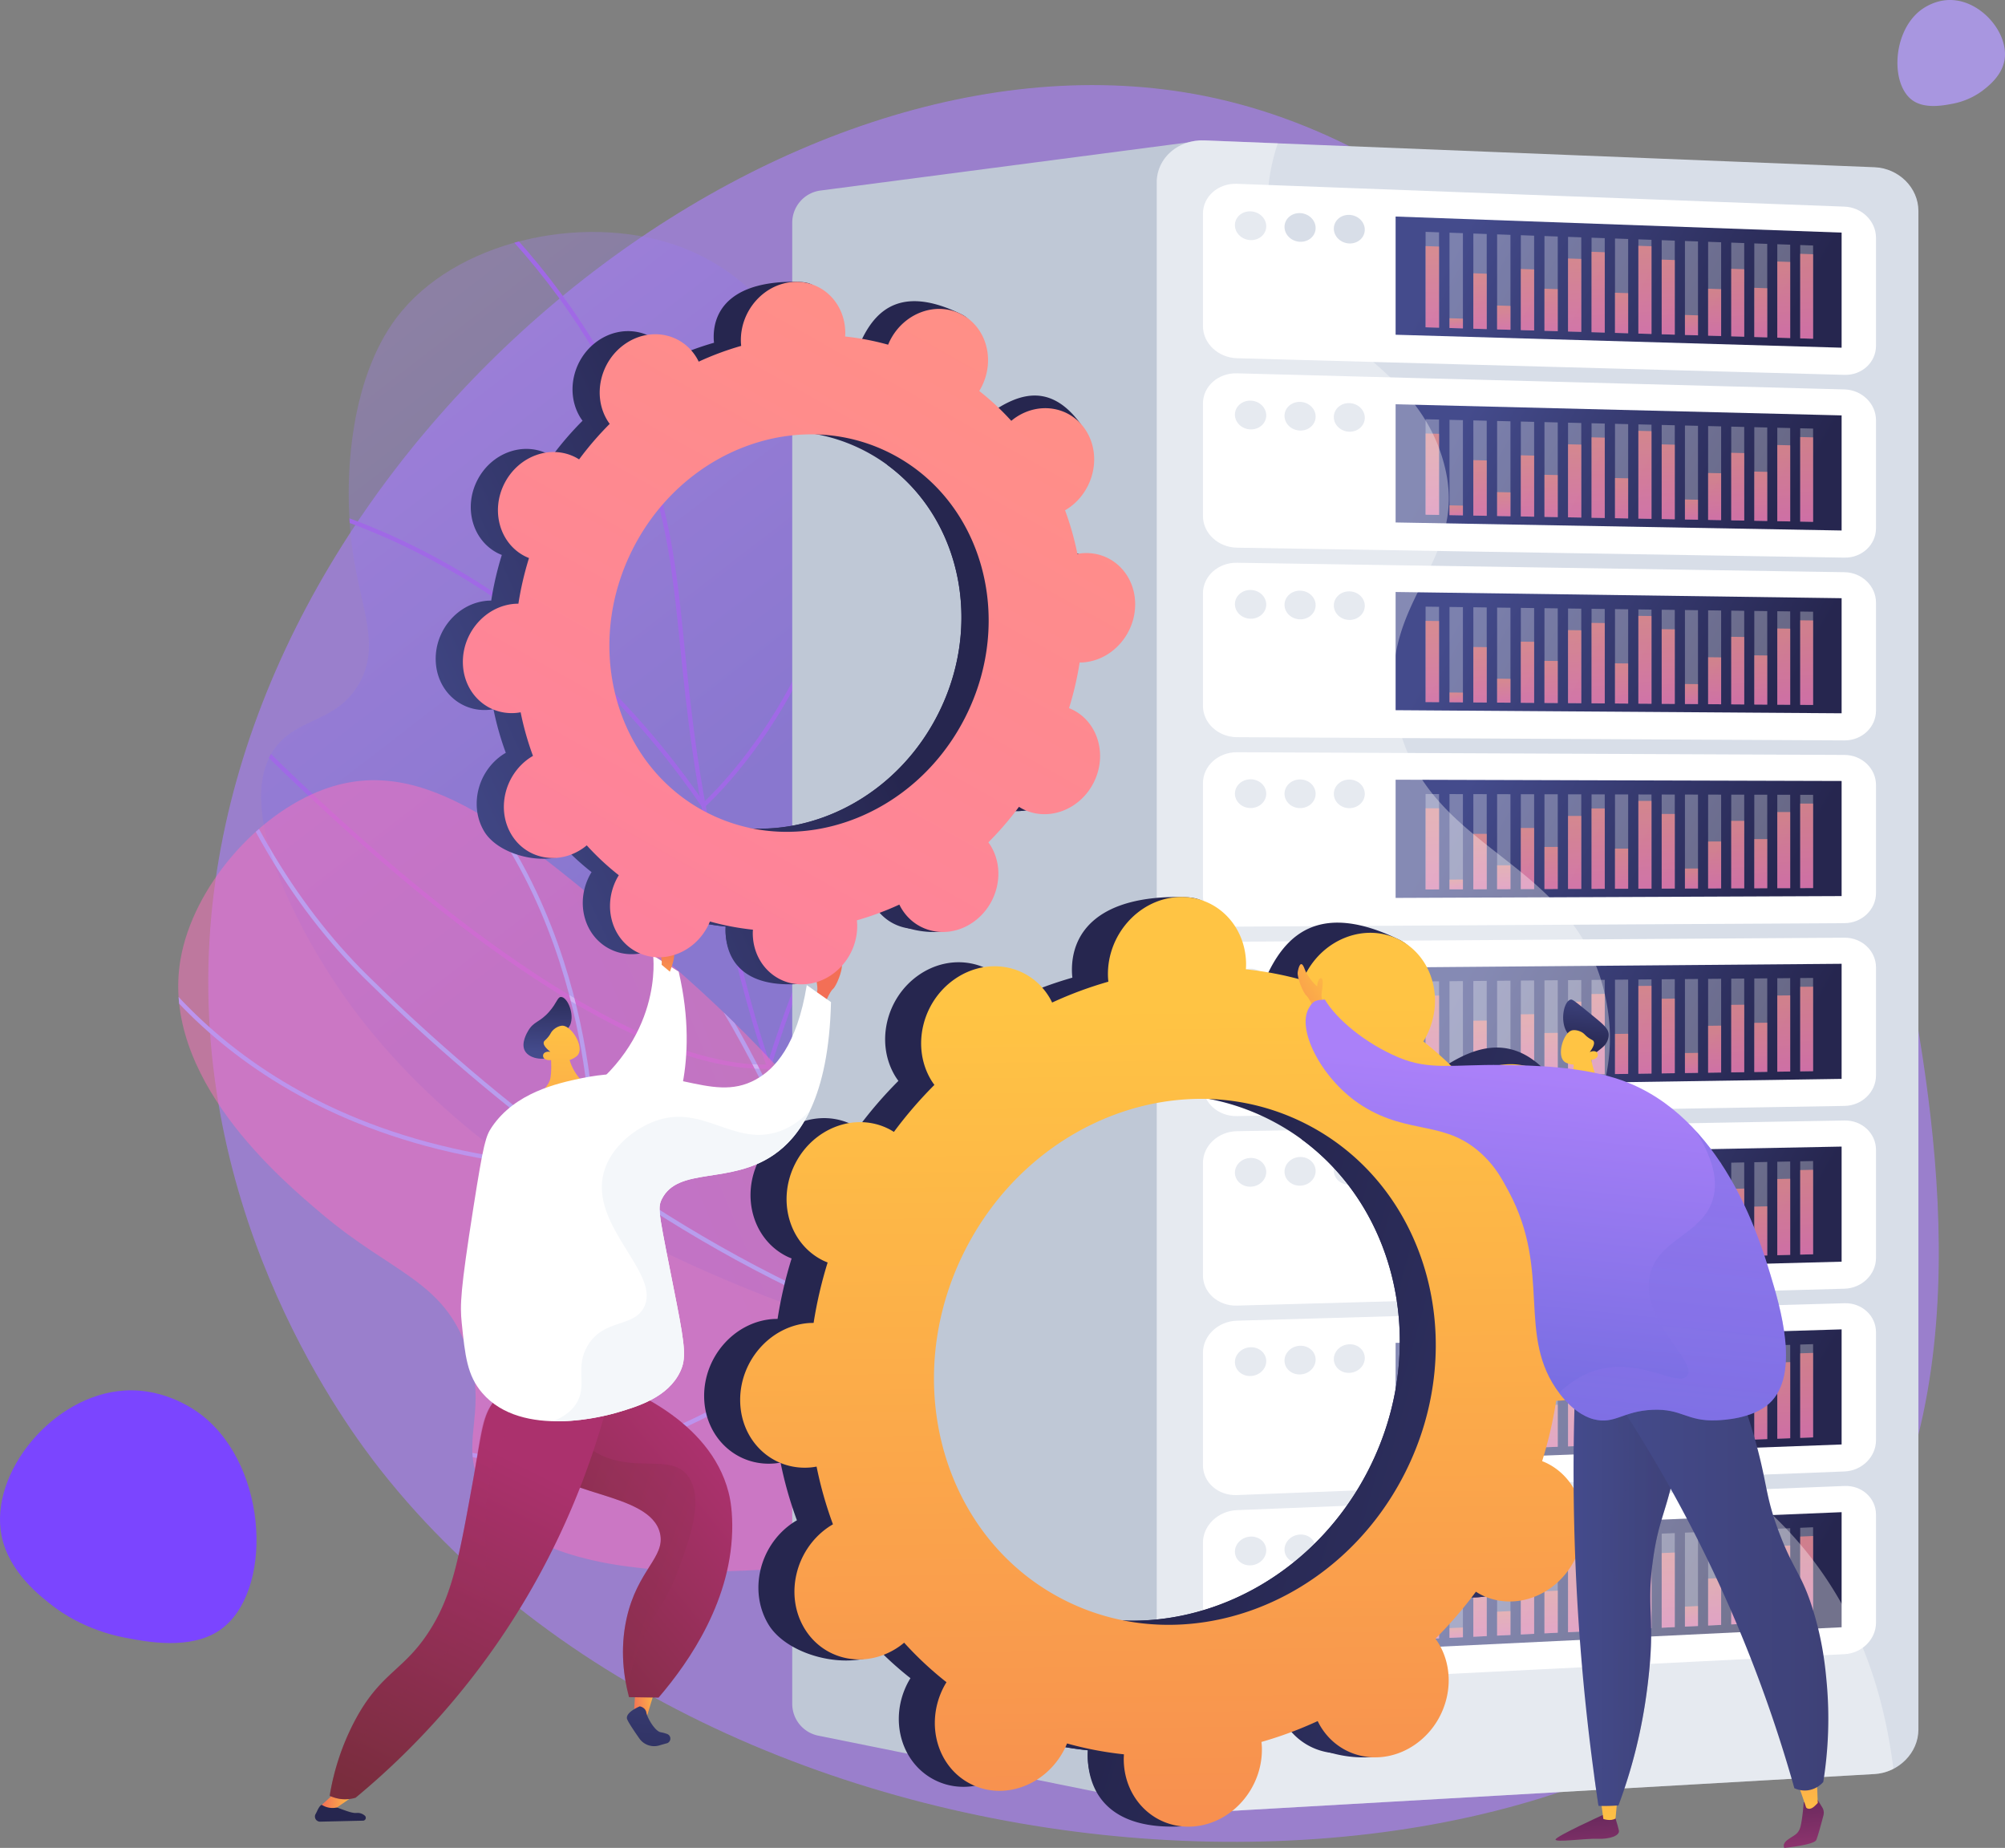 <svg xmlns="http://www.w3.org/2000/svg" xmlns:xlink="http://www.w3.org/1999/xlink" viewBox="0 0 3185 2935.15"><rect x="0" y="0" width="3185" height="2935.15" fill="#808080" stroke="none"/><defs><style>.cls-1{fill:none;}.cls-2{fill:url(#linear-gradient);}.cls-3{fill:url(#linear-gradient-2);}.cls-4{isolation:isolate;}.cls-5{fill:#9a7fcc;}.cls-6{clip-path:url(#clip-path);}.cls-7{fill:#7829db;}.cls-8{clip-path:url(#clip-path-2);}.cls-171,.cls-177,.cls-183,.cls-186,.cls-9{opacity:0.3;}.cls-12,.cls-161,.cls-9{mix-blend-mode:soft-light;}.cls-10{clip-path:url(#clip-path-3);}.cls-11,.cls-161{fill:#fff;}.cls-12{opacity:0.5;}.cls-13{clip-path:url(#clip-path-4);}.cls-14{fill:#bfc8d6;}.cls-15{fill:#d8dee8;}.cls-16{fill:url(#linear-gradient-5);}.cls-17{opacity:0.69;}.cls-18{fill:url(#linear-gradient-6);}.cls-19{fill:url(#linear-gradient-7);}.cls-20{fill:url(#linear-gradient-8);}.cls-21{fill:url(#linear-gradient-9);}.cls-22{fill:url(#linear-gradient-10);}.cls-23{fill:url(#linear-gradient-11);}.cls-24{fill:url(#linear-gradient-12);}.cls-25{fill:url(#linear-gradient-13);}.cls-26{fill:url(#linear-gradient-14);}.cls-27{fill:url(#linear-gradient-15);}.cls-28{fill:url(#linear-gradient-16);}.cls-29{fill:url(#linear-gradient-17);}.cls-30{fill:url(#linear-gradient-18);}.cls-31{fill:url(#linear-gradient-19);}.cls-32{fill:url(#linear-gradient-20);}.cls-33{fill:url(#linear-gradient-21);}.cls-34{fill:url(#linear-gradient-22);}.cls-35{fill:url(#linear-gradient-23);}.cls-36{fill:url(#linear-gradient-24);}.cls-37{fill:url(#linear-gradient-25);}.cls-38{fill:url(#linear-gradient-26);}.cls-39{fill:url(#linear-gradient-27);}.cls-40{fill:url(#linear-gradient-28);}.cls-41{fill:url(#linear-gradient-29);}.cls-42{fill:url(#linear-gradient-30);}.cls-43{fill:url(#linear-gradient-31);}.cls-44{fill:url(#linear-gradient-32);}.cls-45{fill:url(#linear-gradient-33);}.cls-46{fill:url(#linear-gradient-34);}.cls-47{fill:url(#linear-gradient-35);}.cls-48{fill:url(#linear-gradient-36);}.cls-49{fill:url(#linear-gradient-37);}.cls-50{fill:url(#linear-gradient-38);}.cls-51{fill:url(#linear-gradient-39);}.cls-52{fill:url(#linear-gradient-40);}.cls-53{fill:url(#linear-gradient-41);}.cls-54{fill:url(#linear-gradient-42);}.cls-55{fill:url(#linear-gradient-43);}.cls-56{fill:url(#linear-gradient-44);}.cls-57{fill:url(#linear-gradient-45);}.cls-58{fill:url(#linear-gradient-46);}.cls-59{fill:url(#linear-gradient-47);}.cls-60{fill:url(#linear-gradient-48);}.cls-61{fill:url(#linear-gradient-49);}.cls-62{fill:url(#linear-gradient-50);}.cls-63{fill:url(#linear-gradient-51);}.cls-64{fill:url(#linear-gradient-52);}.cls-65{fill:url(#linear-gradient-53);}.cls-66{fill:url(#linear-gradient-54);}.cls-67{fill:url(#linear-gradient-55);}.cls-68{fill:url(#linear-gradient-56);}.cls-69{fill:url(#linear-gradient-57);}.cls-70{fill:url(#linear-gradient-58);}.cls-71{fill:url(#linear-gradient-59);}.cls-72{fill:url(#linear-gradient-60);}.cls-73{fill:url(#linear-gradient-61);}.cls-74{fill:url(#linear-gradient-62);}.cls-75{fill:url(#linear-gradient-63);}.cls-76{fill:url(#linear-gradient-64);}.cls-77{fill:url(#linear-gradient-65);}.cls-78{fill:url(#linear-gradient-66);}.cls-79{fill:url(#linear-gradient-67);}.cls-80{fill:url(#linear-gradient-68);}.cls-81{fill:url(#linear-gradient-69);}.cls-82{fill:url(#linear-gradient-70);}.cls-83{fill:url(#linear-gradient-71);}.cls-84{fill:url(#linear-gradient-72);}.cls-85{fill:url(#linear-gradient-73);}.cls-86{fill:url(#linear-gradient-74);}.cls-87{fill:url(#linear-gradient-75);}.cls-88{fill:url(#linear-gradient-76);}.cls-89{fill:url(#linear-gradient-77);}.cls-90{fill:url(#linear-gradient-78);}.cls-91{fill:url(#linear-gradient-79);}.cls-92{fill:url(#linear-gradient-80);}.cls-93{fill:url(#linear-gradient-81);}.cls-94{fill:url(#linear-gradient-82);}.cls-95{fill:url(#linear-gradient-83);}.cls-96{fill:url(#linear-gradient-84);}.cls-97{fill:url(#linear-gradient-85);}.cls-98{fill:url(#linear-gradient-86);}.cls-99{fill:url(#linear-gradient-87);}.cls-100{fill:url(#linear-gradient-88);}.cls-101{fill:url(#linear-gradient-89);}.cls-102{fill:url(#linear-gradient-90);}.cls-103{fill:url(#linear-gradient-91);}.cls-104{fill:url(#linear-gradient-92);}.cls-105{fill:url(#linear-gradient-93);}.cls-106{fill:url(#linear-gradient-94);}.cls-107{fill:url(#linear-gradient-95);}.cls-108{fill:url(#linear-gradient-96);}.cls-109{fill:url(#linear-gradient-97);}.cls-110{fill:url(#linear-gradient-98);}.cls-111{fill:url(#linear-gradient-99);}.cls-112{fill:url(#linear-gradient-100);}.cls-113{fill:url(#linear-gradient-101);}.cls-114{fill:url(#linear-gradient-102);}.cls-115{fill:url(#linear-gradient-103);}.cls-116{fill:url(#linear-gradient-104);}.cls-117{fill:url(#linear-gradient-105);}.cls-118{fill:url(#linear-gradient-106);}.cls-119{fill:url(#linear-gradient-107);}.cls-120{fill:url(#linear-gradient-108);}.cls-121{fill:url(#linear-gradient-109);}.cls-122{fill:url(#linear-gradient-110);}.cls-123{fill:url(#linear-gradient-111);}.cls-124{fill:url(#linear-gradient-112);}.cls-125{fill:url(#linear-gradient-113);}.cls-126{fill:url(#linear-gradient-114);}.cls-127{fill:url(#linear-gradient-115);}.cls-128{fill:url(#linear-gradient-116);}.cls-129{fill:url(#linear-gradient-117);}.cls-130{fill:url(#linear-gradient-118);}.cls-131{fill:url(#linear-gradient-119);}.cls-132{fill:url(#linear-gradient-120);}.cls-133{fill:url(#linear-gradient-121);}.cls-134{fill:url(#linear-gradient-122);}.cls-135{fill:url(#linear-gradient-123);}.cls-136{fill:url(#linear-gradient-124);}.cls-137{fill:url(#linear-gradient-125);}.cls-138{fill:url(#linear-gradient-126);}.cls-139{fill:url(#linear-gradient-127);}.cls-140{fill:url(#linear-gradient-128);}.cls-141{fill:url(#linear-gradient-129);}.cls-142{fill:url(#linear-gradient-130);}.cls-143{fill:url(#linear-gradient-131);}.cls-144{fill:url(#linear-gradient-132);}.cls-145{fill:url(#linear-gradient-133);}.cls-146{fill:url(#linear-gradient-134);}.cls-147{fill:url(#linear-gradient-135);}.cls-148{fill:url(#linear-gradient-136);}.cls-149{fill:url(#linear-gradient-137);}.cls-150{fill:url(#linear-gradient-138);}.cls-151{fill:url(#linear-gradient-139);}.cls-152{fill:url(#linear-gradient-140);}.cls-153{fill:url(#linear-gradient-141);}.cls-154{fill:url(#linear-gradient-142);}.cls-155{fill:url(#linear-gradient-143);}.cls-156{fill:url(#linear-gradient-144);}.cls-157{fill:url(#linear-gradient-145);}.cls-158{fill:url(#linear-gradient-146);}.cls-159{fill:url(#linear-gradient-147);}.cls-160{fill:url(#linear-gradient-148);}.cls-161{opacity:0.35;}.cls-162{fill:url(#linear-gradient-149);}.cls-163{fill:url(#linear-gradient-150);}.cls-164{fill:url(#linear-gradient-151);}.cls-165{fill:url(#linear-gradient-152);}.cls-166{fill:url(#linear-gradient-153);}.cls-167{fill:url(#linear-gradient-154);}.cls-168{fill:url(#linear-gradient-155);}.cls-169{fill:url(#linear-gradient-156);}.cls-170{fill:url(#linear-gradient-157);}.cls-171,.cls-177,.cls-186{mix-blend-mode:multiply;}.cls-171{fill:url(#linear-gradient-158);}.cls-172{fill:url(#linear-gradient-159);}.cls-173{fill:url(#linear-gradient-160);}.cls-174{fill:url(#linear-gradient-161);}.cls-175{fill:url(#linear-gradient-162);}.cls-176{fill:url(#linear-gradient-163);}.cls-177{fill:url(#linear-gradient-164);}.cls-178{fill:url(#linear-gradient-165);}.cls-179{fill:url(#linear-gradient-166);}.cls-180{fill:url(#linear-gradient-167);}.cls-181{fill:url(#linear-gradient-168);}.cls-182{fill:url(#linear-gradient-169);}.cls-183{mix-blend-mode:color-burn;}.cls-184{fill:url(#linear-gradient-170);}.cls-185{fill:url(#linear-gradient-171);}.cls-187{fill:url(#linear-gradient-172);}.cls-188{fill:url(#linear-gradient-173);}.cls-189{fill:url(#linear-gradient-174);}.cls-190{fill:url(#linear-gradient-175);}.cls-191{fill:url(#linear-gradient-176);}.cls-192{fill:url(#linear-gradient-177);}.cls-193{fill:#f4f7fa;}.cls-194{fill:url(#linear-gradient-178);}.cls-195{fill:url(#linear-gradient-179);}.cls-196{fill:url(#linear-gradient-180);}.cls-197{fill:#7b45ff;}.cls-198{fill:#a896e0;}</style><linearGradient id="linear-gradient" x1="524" y1="569.36" x2="1099.74" y2="1315.92" gradientUnits="userSpaceOnUse"><stop offset="0" stop-color="#aa80f9"/><stop offset="1" stop-color="#6165d7"/></linearGradient><linearGradient id="linear-gradient-2" x1="1973.08" y1="1452.75" x2="1073.06" y2="1828.91" gradientUnits="userSpaceOnUse"><stop offset="0" stop-color="#ff9085"/><stop offset="1" stop-color="#fb6fbb"/></linearGradient><clipPath id="clip-path"><path class="cls-1" d="M2156.78,2251.45c-131-62-313.12-172.66-443-370.15-170.31-259-101.1-439.86-269.07-917.11-106.2-301.76-183.36-511.29-373.38-575.48-148.92-50.3-349.31-5.34-440.92,115.2-76.17,100.22-86,264.41-69.88,374.14,13.18,89.43,44.37,147.41,9.83,207.87-35.29,61.79-97.6,53.29-133.46,102.18-72.73,99.16,55.34,308.84,76,342.73,230.26,377,695.6,531.43,899.4,596.36C1580.87,2180.88,1834.79,2243,2156.78,2251.45Z"/></clipPath><clipPath id="clip-path-2"><path class="cls-1" d="M1997.63,2204.21c-166.35,118.49-396.12,241.8-668.75,277.46-69.58,9.1-499.38,65.33-570.09-131.82-24.91-69.45,15.77-111.69-16.09-205-37.76-110.59-119-122.07-229.75-215.29-66.06-55.62-259.38-218.4-226-407,20-112.67,120-229.45,227.65-268.85C672.55,1196,816,1315.94,1056,1523.25c212.7,183.76,231.74,252.12,386.77,381.74C1557.81,2001.19,1735,2120.47,1997.63,2204.21Z"/></clipPath><clipPath id="clip-path-3"><path class="cls-2" d="M2156.78,2251.45c-131-62-313.12-172.66-443-370.15-170.31-259-101.1-439.86-269.07-917.11-106.2-301.76-183.36-511.29-373.38-575.48-148.92-50.3-349.31-5.34-440.92,115.2-76.17,100.22-86,264.41-69.88,374.14,13.18,89.43,44.37,147.41,9.83,207.87-35.29,61.79-97.6,53.29-133.46,102.18-72.73,99.16,55.34,308.84,76,342.73,230.26,377,695.6,531.43,899.4,596.36C1580.87,2180.88,1834.79,2243,2156.78,2251.45Z"/></clipPath><clipPath id="clip-path-4"><path class="cls-3" d="M1997.63,2204.21c-166.35,118.49-396.12,241.8-668.75,277.46-69.58,9.1-499.38,65.33-570.09-131.82-24.91-69.45,15.77-111.69-16.09-205-37.76-110.59-119-122.07-229.75-215.29-66.06-55.62-259.38-218.4-226-407,20-112.67,120-229.45,227.65-268.85C672.55,1196,816,1315.94,1056,1523.25c212.7,183.76,231.74,252.12,386.77,381.74C1557.81,2001.19,1735,2120.47,1997.63,2204.21Z"/></clipPath><linearGradient id="linear-gradient-5" x1="2349.47" y1="326.32" x2="2804.64" y2="581.4" gradientUnits="userSpaceOnUse"><stop offset="0" stop-color="#444b8c"/><stop offset="1" stop-color="#26264f"/></linearGradient><linearGradient id="linear-gradient-6" x1="2271.5" y1="398.12" x2="2282.84" y2="571" xlink:href="#linear-gradient-2"/><linearGradient id="linear-gradient-7" x1="2312.71" y1="505.56" x2="2314.23" y2="528.7" xlink:href="#linear-gradient-2"/><linearGradient id="linear-gradient-8" x1="2348.3" y1="436.11" x2="2356.09" y2="554.95" xlink:href="#linear-gradient-2"/><linearGradient id="linear-gradient-9" x1="2387.54" y1="485.16" x2="2391" y2="537.92" xlink:href="#linear-gradient-2"/><linearGradient id="linear-gradient-10" x1="2423.19" y1="426.56" x2="2431.77" y2="557.35" xlink:href="#linear-gradient-2"/><linearGradient id="linear-gradient-11" x1="2461.64" y1="456.86" x2="2467.6" y2="547.74" xlink:href="#linear-gradient-2"/><linearGradient id="linear-gradient-12" x1="2497.29" y1="406.38" x2="2507.5" y2="562.04" xlink:href="#linear-gradient-2"/><linearGradient id="linear-gradient-13" x1="2534.07" y1="393.43" x2="2545.29" y2="564.59" xlink:href="#linear-gradient-2"/><linearGradient id="linear-gradient-14" x1="2573.5" y1="460.35" x2="2579.19" y2="547.12" xlink:href="#linear-gradient-2"/><linearGradient id="linear-gradient-15" x1="2607.69" y1="379.13" x2="2619.93" y2="565.74" xlink:href="#linear-gradient-2"/><linearGradient id="linear-gradient-16" x1="2645.37" y1="400.82" x2="2655.8" y2="559.91" xlink:href="#linear-gradient-2"/><linearGradient id="linear-gradient-17" x1="2685.6" y1="496.05" x2="2688.52" y2="540.55" xlink:href="#linear-gradient-2"/><linearGradient id="linear-gradient-18" x1="2720.62" y1="448.72" x2="2727.24" y2="549.66" xlink:href="#linear-gradient-2"/><linearGradient id="linear-gradient-19" x1="2755.88" y1="411.49" x2="2765.33" y2="555.62" xlink:href="#linear-gradient-2"/><linearGradient id="linear-gradient-20" x1="2793.61" y1="444.46" x2="2800.54" y2="550.12" xlink:href="#linear-gradient-2"/><linearGradient id="linear-gradient-21" x1="2828.16" y1="394.36" x2="2838.8" y2="556.6" xlink:href="#linear-gradient-2"/><linearGradient id="linear-gradient-22" x1="2863.84" y1="377.88" x2="2875.63" y2="557.67" xlink:href="#linear-gradient-2"/><linearGradient id="linear-gradient-23" x1="2350.65" y1="621.23" x2="2803.4" y2="874.96" xlink:href="#linear-gradient-5"/><linearGradient id="linear-gradient-24" x1="2271.51" y1="695.75" x2="2282.83" y2="868.32" xlink:href="#linear-gradient-2"/><linearGradient id="linear-gradient-25" x1="2312.72" y1="802.78" x2="2314.21" y2="825.61" xlink:href="#linear-gradient-2"/><linearGradient id="linear-gradient-26" x1="2348.31" y1="732.91" x2="2356.08" y2="851.44" xlink:href="#linear-gradient-2"/><linearGradient id="linear-gradient-27" x1="2387.55" y1="781.55" x2="2390.99" y2="834" xlink:href="#linear-gradient-2"/><linearGradient id="linear-gradient-28" x1="2423.2" y1="722.53" x2="2431.76" y2="853.02" xlink:href="#linear-gradient-2"/><linearGradient id="linear-gradient-29" x1="2461.65" y1="752.42" x2="2467.59" y2="843" xlink:href="#linear-gradient-2"/><linearGradient id="linear-gradient-30" x1="2497.3" y1="701.53" x2="2507.49" y2="856.89" xlink:href="#linear-gradient-2"/><linearGradient id="linear-gradient-31" x1="2534.08" y1="688.17" x2="2545.28" y2="859.03" xlink:href="#linear-gradient-2"/><linearGradient id="linear-gradient-32" x1="2573.51" y1="754.68" x2="2579.18" y2="841.15" xlink:href="#linear-gradient-2"/><linearGradient id="linear-gradient-33" x1="2607.7" y1="673.06" x2="2619.92" y2="859.36" xlink:href="#linear-gradient-2"/><linearGradient id="linear-gradient-34" x1="2645.38" y1="694.34" x2="2655.79" y2="853.13" xlink:href="#linear-gradient-2"/><linearGradient id="linear-gradient-35" x1="2685.61" y1="789.16" x2="2688.5" y2="833.36" xlink:href="#linear-gradient-2"/><linearGradient id="linear-gradient-36" x1="2720.63" y1="741.43" x2="2727.23" y2="842.07" xlink:href="#linear-gradient-2"/><linearGradient id="linear-gradient-37" x1="2755.89" y1="703.81" x2="2765.32" y2="847.63" xlink:href="#linear-gradient-2"/><linearGradient id="linear-gradient-38" x1="2793.62" y1="736.37" x2="2800.53" y2="841.73" xlink:href="#linear-gradient-2"/><linearGradient id="linear-gradient-39" x1="2828.17" y1="685.87" x2="2838.79" y2="847.81" xlink:href="#linear-gradient-2"/><linearGradient id="linear-gradient-40" x1="2863.85" y1="668.99" x2="2875.62" y2="848.49" xlink:href="#linear-gradient-2"/><linearGradient id="linear-gradient-41" x1="2351.82" y1="916.15" x2="2802.15" y2="1168.52" xlink:href="#linear-gradient-5"/><linearGradient id="linear-gradient-42" x1="2271.52" y1="993.38" x2="2282.81" y2="1165.64" xlink:href="#linear-gradient-2"/><linearGradient id="linear-gradient-43" x1="2312.72" y1="1100" x2="2314.2" y2="1122.51" xlink:href="#linear-gradient-2"/><linearGradient id="linear-gradient-44" x1="2348.31" y1="1029.71" x2="2356.07" y2="1147.93" xlink:href="#linear-gradient-2"/><linearGradient id="linear-gradient-45" x1="2387.56" y1="1077.94" x2="2390.98" y2="1130.08" xlink:href="#linear-gradient-2"/><linearGradient id="linear-gradient-46" x1="2423.21" y1="1018.51" x2="2431.75" y2="1148.69" xlink:href="#linear-gradient-2"/><linearGradient id="linear-gradient-47" x1="2461.66" y1="1047.99" x2="2467.58" y2="1138.25" xlink:href="#linear-gradient-2"/><linearGradient id="linear-gradient-48" x1="2497.31" y1="996.68" x2="2507.47" y2="1151.73" xlink:href="#linear-gradient-2"/><linearGradient id="linear-gradient-49" x1="2534.09" y1="982.91" x2="2545.27" y2="1153.47" xlink:href="#linear-gradient-2"/><linearGradient id="linear-gradient-50" x1="2573.52" y1="1049.02" x2="2579.17" y2="1135.18" xlink:href="#linear-gradient-2"/><linearGradient id="linear-gradient-51" x1="2607.71" y1="966.99" x2="2619.91" y2="1152.98" xlink:href="#linear-gradient-2"/><linearGradient id="linear-gradient-52" x1="2645.38" y1="987.87" x2="2655.78" y2="1146.35" xlink:href="#linear-gradient-2"/><linearGradient id="linear-gradient-53" x1="2685.62" y1="1082.28" x2="2688.49" y2="1126.18" xlink:href="#linear-gradient-2"/><linearGradient id="linear-gradient-54" x1="2720.64" y1="1034.15" x2="2727.22" y2="1134.48" xlink:href="#linear-gradient-2"/><linearGradient id="linear-gradient-55" x1="2755.9" y1="996.12" x2="2765.31" y2="1139.64" xlink:href="#linear-gradient-2"/><linearGradient id="linear-gradient-56" x1="2793.63" y1="1028.28" x2="2800.52" y2="1133.34" xlink:href="#linear-gradient-2"/><linearGradient id="linear-gradient-57" x1="2828.18" y1="977.38" x2="2838.78" y2="1139.03" xlink:href="#linear-gradient-2"/><linearGradient id="linear-gradient-58" x1="2863.86" y1="960.1" x2="2875.61" y2="1139.3" xlink:href="#linear-gradient-2"/><linearGradient id="linear-gradient-59" x1="2352.99" y1="1211.06" x2="2800.9" y2="1462.08" xlink:href="#linear-gradient-5"/><linearGradient id="linear-gradient-60" x1="2271.52" y1="1291.01" x2="2282.8" y2="1462.96" xlink:href="#linear-gradient-2"/><linearGradient id="linear-gradient-61" x1="2312.73" y1="1397.21" x2="2314.19" y2="1419.42" xlink:href="#linear-gradient-2"/><linearGradient id="linear-gradient-62" x1="2348.32" y1="1326.51" x2="2356.05" y2="1444.42" xlink:href="#linear-gradient-2"/><linearGradient id="linear-gradient-63" x1="2387.56" y1="1374.32" x2="2390.96" y2="1426.16" xlink:href="#linear-gradient-2"/><linearGradient id="linear-gradient-64" x1="2423.22" y1="1314.48" x2="2431.73" y2="1444.35" xlink:href="#linear-gradient-2"/><linearGradient id="linear-gradient-65" x1="2461.67" y1="1343.55" x2="2467.57" y2="1433.51" xlink:href="#linear-gradient-2"/><linearGradient id="linear-gradient-66" x1="2497.31" y1="1291.83" x2="2507.46" y2="1446.58" xlink:href="#linear-gradient-2"/><linearGradient id="linear-gradient-67" x1="2534.1" y1="1277.65" x2="2545.26" y2="1447.9" xlink:href="#linear-gradient-2"/><linearGradient id="linear-gradient-68" x1="2573.53" y1="1343.35" x2="2579.16" y2="1429.21" xlink:href="#linear-gradient-2"/><linearGradient id="linear-gradient-69" x1="2607.72" y1="1260.92" x2="2619.9" y2="1446.61" xlink:href="#linear-gradient-2"/><linearGradient id="linear-gradient-70" x1="2645.39" y1="1281.39" x2="2655.77" y2="1439.57" xlink:href="#linear-gradient-2"/><linearGradient id="linear-gradient-71" x1="2685.62" y1="1375.4" x2="2688.48" y2="1419" xlink:href="#linear-gradient-2"/><linearGradient id="linear-gradient-72" x1="2720.65" y1="1326.86" x2="2727.21" y2="1426.9" xlink:href="#linear-gradient-2"/><linearGradient id="linear-gradient-73" x1="2755.91" y1="1288.43" x2="2765.3" y2="1431.66" xlink:href="#linear-gradient-2"/><linearGradient id="linear-gradient-74" x1="2793.64" y1="1320.19" x2="2800.51" y2="1424.95" xlink:href="#linear-gradient-2"/><linearGradient id="linear-gradient-75" x1="2828.19" y1="1268.89" x2="2838.77" y2="1430.24" xlink:href="#linear-gradient-2"/><linearGradient id="linear-gradient-76" x1="2863.87" y1="1251.21" x2="2875.6" y2="1430.11" xlink:href="#linear-gradient-2"/><linearGradient id="linear-gradient-77" x1="2354.17" y1="1505.98" x2="2799.66" y2="1755.64" xlink:href="#linear-gradient-5"/><linearGradient id="linear-gradient-78" x1="2271.53" y1="1588.64" x2="2282.79" y2="1760.28" xlink:href="#linear-gradient-2"/><linearGradient id="linear-gradient-79" x1="2312.74" y1="1694.43" x2="2314.17" y2="1716.32" xlink:href="#linear-gradient-2"/><linearGradient id="linear-gradient-80" x1="2348.33" y1="1623.31" x2="2356.04" y2="1740.91" xlink:href="#linear-gradient-2"/><linearGradient id="linear-gradient-81" x1="2387.57" y1="1670.71" x2="2390.95" y2="1722.23" xlink:href="#linear-gradient-2"/><linearGradient id="linear-gradient-82" x1="2423.23" y1="1610.46" x2="2431.72" y2="1740.02" xlink:href="#linear-gradient-2"/><linearGradient id="linear-gradient-83" x1="2461.68" y1="1639.11" x2="2467.55" y2="1728.77" xlink:href="#linear-gradient-2"/><linearGradient id="linear-gradient-84" x1="2497.32" y1="1586.99" x2="2507.45" y2="1741.42" xlink:href="#linear-gradient-2"/><linearGradient id="linear-gradient-85" x1="2534.1" y1="1572.4" x2="2545.25" y2="1742.34" xlink:href="#linear-gradient-2"/><linearGradient id="linear-gradient-86" x1="2573.54" y1="1637.69" x2="2579.15" y2="1723.24" xlink:href="#linear-gradient-2"/><linearGradient id="linear-gradient-87" x1="2607.73" y1="1554.85" x2="2619.88" y2="1740.23" xlink:href="#linear-gradient-2"/><linearGradient id="linear-gradient-88" x1="2645.4" y1="1574.91" x2="2655.75" y2="1732.79" xlink:href="#linear-gradient-2"/><linearGradient id="linear-gradient-89" x1="2685.63" y1="1668.52" x2="2688.47" y2="1711.81" xlink:href="#linear-gradient-2"/><linearGradient id="linear-gradient-90" x1="2720.66" y1="1619.58" x2="2727.2" y2="1719.31" xlink:href="#linear-gradient-2"/><linearGradient id="linear-gradient-91" x1="2755.92" y1="1580.74" x2="2765.29" y2="1723.67" xlink:href="#linear-gradient-2"/><linearGradient id="linear-gradient-92" x1="2793.65" y1="1612.1" x2="2800.5" y2="1716.56" xlink:href="#linear-gradient-2"/><linearGradient id="linear-gradient-93" x1="2828.2" y1="1560.4" x2="2838.76" y2="1721.45" xlink:href="#linear-gradient-2"/><linearGradient id="linear-gradient-94" x1="2863.88" y1="1542.32" x2="2875.59" y2="1720.93" xlink:href="#linear-gradient-2"/><linearGradient id="linear-gradient-95" x1="2355.34" y1="1800.89" x2="2798.41" y2="2049.2" xlink:href="#linear-gradient-5"/><linearGradient id="linear-gradient-96" x1="2271.54" y1="1886.28" x2="2282.77" y2="2057.6" xlink:href="#linear-gradient-2"/><linearGradient id="linear-gradient-97" x1="2312.74" y1="1991.64" x2="2314.16" y2="2013.23" xlink:href="#linear-gradient-2"/><linearGradient id="linear-gradient-98" x1="2348.34" y1="1920.11" x2="2356.03" y2="2037.4" xlink:href="#linear-gradient-2"/><linearGradient id="linear-gradient-99" x1="2387.58" y1="1967.1" x2="2390.94" y2="2018.31" xlink:href="#linear-gradient-2"/><linearGradient id="linear-gradient-100" x1="2423.23" y1="1906.43" x2="2431.71" y2="2035.68" xlink:href="#linear-gradient-2"/><linearGradient id="linear-gradient-101" x1="2461.68" y1="1934.67" x2="2467.54" y2="2024.02" xlink:href="#linear-gradient-2"/><linearGradient id="linear-gradient-102" x1="2497.33" y1="1882.14" x2="2507.44" y2="2036.27" xlink:href="#linear-gradient-2"/><linearGradient id="linear-gradient-103" x1="2534.11" y1="1867.14" x2="2545.24" y2="2036.78" xlink:href="#linear-gradient-2"/><linearGradient id="linear-gradient-104" x1="2573.55" y1="1932.02" x2="2579.14" y2="2017.27" xlink:href="#linear-gradient-2"/><linearGradient id="linear-gradient-105" x1="2607.74" y1="1848.77" x2="2619.87" y2="2033.86" xlink:href="#linear-gradient-2"/><linearGradient id="linear-gradient-106" x1="2645.41" y1="1868.43" x2="2655.74" y2="2026.01" xlink:href="#linear-gradient-2"/><linearGradient id="linear-gradient-107" x1="2685.64" y1="1961.64" x2="2688.46" y2="2004.63" xlink:href="#linear-gradient-2"/><linearGradient id="linear-gradient-108" x1="2720.67" y1="1912.29" x2="2727.19" y2="2011.72" xlink:href="#linear-gradient-2"/><linearGradient id="linear-gradient-109" x1="2755.93" y1="1873.05" x2="2765.28" y2="2015.68" xlink:href="#linear-gradient-2"/><linearGradient id="linear-gradient-110" x1="2793.66" y1="1904.01" x2="2800.49" y2="2008.17" xlink:href="#linear-gradient-2"/><linearGradient id="linear-gradient-111" x1="2828.21" y1="1851.91" x2="2838.75" y2="2012.66" xlink:href="#linear-gradient-2"/><linearGradient id="linear-gradient-112" x1="2863.89" y1="1833.43" x2="2875.58" y2="2011.74" xlink:href="#linear-gradient-2"/><linearGradient id="linear-gradient-113" x1="2356.51" y1="2095.81" x2="2797.16" y2="2342.76" xlink:href="#linear-gradient-5"/><linearGradient id="linear-gradient-114" x1="2271.54" y1="2183.91" x2="2282.76" y2="2354.92" xlink:href="#linear-gradient-2"/><linearGradient id="linear-gradient-115" x1="2312.75" y1="2288.86" x2="2314.15" y2="2310.13" xlink:href="#linear-gradient-2"/><linearGradient id="linear-gradient-116" x1="2348.34" y1="2216.91" x2="2356.01" y2="2333.89" xlink:href="#linear-gradient-2"/><linearGradient id="linear-gradient-117" x1="2387.59" y1="2263.48" x2="2390.92" y2="2314.39" xlink:href="#linear-gradient-2"/><linearGradient id="linear-gradient-118" x1="2423.24" y1="2202.41" x2="2431.7" y2="2331.35" xlink:href="#linear-gradient-2"/><linearGradient id="linear-gradient-119" x1="2461.69" y1="2230.24" x2="2467.53" y2="2319.28" xlink:href="#linear-gradient-2"/><linearGradient id="linear-gradient-120" x1="2497.34" y1="2177.29" x2="2507.43" y2="2331.12" xlink:href="#linear-gradient-2"/><linearGradient id="linear-gradient-121" x1="2534.12" y1="2161.89" x2="2545.22" y2="2331.22" xlink:href="#linear-gradient-2"/><linearGradient id="linear-gradient-122" x1="2573.55" y1="2226.36" x2="2579.12" y2="2311.3" xlink:href="#linear-gradient-2"/><linearGradient id="linear-gradient-123" x1="2607.75" y1="2142.7" x2="2619.86" y2="2327.48" xlink:href="#linear-gradient-2"/><linearGradient id="linear-gradient-124" x1="2645.42" y1="2161.96" x2="2655.73" y2="2319.22" xlink:href="#linear-gradient-2"/><linearGradient id="linear-gradient-125" x1="2685.65" y1="2254.75" x2="2688.45" y2="2297.44" xlink:href="#linear-gradient-2"/><linearGradient id="linear-gradient-126" x1="2720.68" y1="2205" x2="2727.18" y2="2304.13" xlink:href="#linear-gradient-2"/><linearGradient id="linear-gradient-127" x1="2755.94" y1="2165.36" x2="2765.27" y2="2307.69" xlink:href="#linear-gradient-2"/><linearGradient id="linear-gradient-128" x1="2793.67" y1="2195.92" x2="2800.48" y2="2299.78" xlink:href="#linear-gradient-2"/><linearGradient id="linear-gradient-129" x1="2828.22" y1="2143.42" x2="2838.74" y2="2303.87" xlink:href="#linear-gradient-2"/><linearGradient id="linear-gradient-130" x1="2863.9" y1="2124.55" x2="2875.57" y2="2302.55" xlink:href="#linear-gradient-2"/><linearGradient id="linear-gradient-131" x1="2357.69" y1="2390.72" x2="2795.92" y2="2636.32" xlink:href="#linear-gradient-5"/><linearGradient id="linear-gradient-132" x1="2271.55" y1="2481.54" x2="2282.74" y2="2652.24" xlink:href="#linear-gradient-2"/><linearGradient id="linear-gradient-133" x1="2312.76" y1="2586.07" x2="2314.13" y2="2607.03" xlink:href="#linear-gradient-2"/><linearGradient id="linear-gradient-134" x1="2348.35" y1="2513.71" x2="2356" y2="2630.38" xlink:href="#linear-gradient-2"/><linearGradient id="linear-gradient-135" x1="2387.59" y1="2559.87" x2="2390.91" y2="2610.47" xlink:href="#linear-gradient-2"/><linearGradient id="linear-gradient-136" x1="2423.25" y1="2498.38" x2="2431.68" y2="2627.02" xlink:href="#linear-gradient-2"/><linearGradient id="linear-gradient-137" x1="2461.7" y1="2525.8" x2="2467.52" y2="2614.53" xlink:href="#linear-gradient-2"/><linearGradient id="linear-gradient-138" x1="2497.35" y1="2472.44" x2="2507.41" y2="2625.96" xlink:href="#linear-gradient-2"/><linearGradient id="linear-gradient-139" x1="2534.13" y1="2456.63" x2="2545.21" y2="2625.65" xlink:href="#linear-gradient-2"/><linearGradient id="linear-gradient-140" x1="2573.56" y1="2520.7" x2="2579.11" y2="2605.34" xlink:href="#linear-gradient-2"/><linearGradient id="linear-gradient-141" x1="2607.75" y1="2436.63" x2="2619.85" y2="2621.11" xlink:href="#linear-gradient-2"/><linearGradient id="linear-gradient-142" x1="2645.43" y1="2455.48" x2="2655.72" y2="2612.44" xlink:href="#linear-gradient-2"/><linearGradient id="linear-gradient-143" x1="2685.66" y1="2547.87" x2="2688.44" y2="2590.26" xlink:href="#linear-gradient-2"/><linearGradient id="linear-gradient-144" x1="2720.69" y1="2497.72" x2="2727.17" y2="2596.55" xlink:href="#linear-gradient-2"/><linearGradient id="linear-gradient-145" x1="2755.95" y1="2457.68" x2="2765.26" y2="2599.7" xlink:href="#linear-gradient-2"/><linearGradient id="linear-gradient-146" x1="2793.68" y1="2487.83" x2="2800.47" y2="2591.39" xlink:href="#linear-gradient-2"/><linearGradient id="linear-gradient-147" x1="2828.23" y1="2434.93" x2="2838.73" y2="2595.08" xlink:href="#linear-gradient-2"/><linearGradient id="linear-gradient-148" x1="2863.91" y1="2415.66" x2="2875.56" y2="2593.37" xlink:href="#linear-gradient-2"/><linearGradient id="linear-gradient-149" x1="3577.28" y1="2645.83" x2="1918.66" y2="2176.48" xlink:href="#linear-gradient-5"/><linearGradient id="linear-gradient-150" x1="3572.93" y1="2661.2" x2="1914.31" y2="2191.84" xlink:href="#linear-gradient-5"/><linearGradient id="linear-gradient-151" x1="1875.19" y1="1597.68" x2="1901.13" y2="3692.15" gradientUnits="userSpaceOnUse"><stop offset="0" stop-color="#ffc444"/><stop offset="1" stop-color="#f36f56"/></linearGradient><linearGradient id="linear-gradient-152" x1="1970.56" y1="1633.25" x2="2128.29" y2="1539.12" gradientUnits="userSpaceOnUse"><stop offset="0" stop-color="#f36f56"/><stop offset="1" stop-color="#ffc444"/></linearGradient><linearGradient id="linear-gradient-153" x1="5201.35" y1="2768.19" x2="5219.47" y2="2998.88" gradientTransform="translate(-2691.46)" gradientUnits="userSpaceOnUse"><stop offset="0" stop-color="#311944"/><stop offset="1" stop-color="#a03976"/></linearGradient><linearGradient id="linear-gradient-154" x1="5248.14" y1="2896.62" x2="5244.85" y2="2657.69" gradientTransform="translate(-2691.46)" xlink:href="#linear-gradient-151"/><linearGradient id="linear-gradient-155" x1="5543.89" y1="2741.27" x2="5562.02" y2="2971.97" xlink:href="#linear-gradient-153"/><linearGradient id="linear-gradient-156" x1="5562.07" y1="2892.29" x2="5558.77" y2="2653.35" gradientTransform="translate(-2691.46)" xlink:href="#linear-gradient-151"/><linearGradient id="linear-gradient-157" x1="5191.12" y1="2509.55" x2="5367.78" y2="2509.55" gradientTransform="translate(-2691.46)" gradientUnits="userSpaceOnUse"><stop offset="0" stop-color="#444b8c"/><stop offset="1" stop-color="#3e4177"/></linearGradient><linearGradient id="linear-gradient-158" x1="5191.12" y1="2509.56" x2="5367.78" y2="2509.56" xlink:href="#linear-gradient-157"/><linearGradient id="linear-gradient-159" x1="5240.16" y1="2492.14" x2="5595.8" y2="2492.14" xlink:href="#linear-gradient-157"/><linearGradient id="linear-gradient-160" x1="-1570.97" y1="6383.74" x2="-1718.52" y2="6102.2" gradientTransform="matrix(-1, 0, 0, 1, -1479.54, 0)" xlink:href="#linear-gradient-152"/><linearGradient id="linear-gradient-161" x1="-3995.52" y1="1668.65" x2="-4004.42" y2="1561.79" gradientTransform="matrix(-1, 0, 0, 1, -1479.54, 0)" gradientUnits="userSpaceOnUse"><stop offset="0" stop-color="#26264f"/><stop offset="1" stop-color="#444b8c"/></linearGradient><linearGradient id="linear-gradient-162" x1="-1528.61" y1="6361.53" x2="-1676.16" y2="6079.99" gradientTransform="matrix(-1, 0, 0, 1, -1479.54, 0)" xlink:href="#linear-gradient-152"/><linearGradient id="linear-gradient-163" x1="-3878.72" y1="2433.19" x2="-3953.68" y2="1712.2" gradientTransform="matrix(-1, 0, 0, 1, -1479.54, 0)" gradientUnits="userSpaceOnUse"><stop offset="0" stop-color="#6165d7"/><stop offset="1" stop-color="#aa80f9"/></linearGradient><linearGradient id="linear-gradient-164" x1="-4108.14" y1="2458.91" x2="-4183.83" y2="1730.91" gradientTransform="matrix(-1, 0, 0, 1, -1479.54, 0)" xlink:href="#linear-gradient"/><linearGradient id="linear-gradient-165" x1="465.5" y1="2929.07" x2="508.76" y2="2929.07" gradientTransform="translate(52.88 -106.77) rotate(-9.66)" xlink:href="#linear-gradient-152"/><linearGradient id="linear-gradient-166" x1="549.1" y1="2750.83" x2="435.67" y2="3148.82" gradientTransform="translate(52.88 -106.77) rotate(-9.66)" xlink:href="#linear-gradient-5"/><linearGradient id="linear-gradient-167" x1="1139.54" y1="2329.24" x2="772.73" y2="2630.55" gradientUnits="userSpaceOnUse"><stop offset="0" stop-color="#ab316d"/><stop offset="1" stop-color="#792d3d"/></linearGradient><linearGradient id="linear-gradient-168" x1="935.31" y1="2309.12" x2="834.92" y2="2661.31" gradientTransform="translate(-10.49 79.32) rotate(5.38)" xlink:href="#linear-gradient-5"/><linearGradient id="linear-gradient-169" x1="780.52" y1="2713.97" x2="831.56" y2="2713.97" gradientTransform="translate(-10.49 79.32) rotate(5.38)" xlink:href="#linear-gradient-152"/><linearGradient id="linear-gradient-170" x1="785.29" y1="2866" x2="364.22" y2="2639.12" gradientTransform="translate(52.88 -106.77) rotate(-9.66)" xlink:href="#linear-gradient-167"/><linearGradient id="linear-gradient-171" x1="-29.33" y1="2640.29" x2="-435.88" y2="3062.48" gradientTransform="translate(75.96 -199.9) rotate(-17.41)" xlink:href="#linear-gradient-167"/><linearGradient id="linear-gradient-172" x1="-59.91" y1="2628.41" x2="-458.01" y2="3041.83" gradientTransform="translate(75.96 -199.9) rotate(-17.41)" xlink:href="#linear-gradient-167"/><linearGradient id="linear-gradient-173" x1="-1616.75" y1="1502.29" x2="-1610.48" y2="1593.51" gradientTransform="matrix(-1, 0, 0, 1, -567.99, 0)" xlink:href="#linear-gradient-152"/><linearGradient id="linear-gradient-174" x1="-1510.96" y1="1795.6" x2="-1519.9" y2="1688.25" gradientTransform="matrix(-1, 0.05, 0.05, 1, -736.22, -49.56)" xlink:href="#linear-gradient-5"/><linearGradient id="linear-gradient-175" x1="901.01" y1="1611.28" x2="891.96" y2="2173.22" xlink:href="#linear-gradient-151"/><linearGradient id="linear-gradient-176" x1="892.72" y1="1611.15" x2="883.68" y2="2173.08" xlink:href="#linear-gradient-151"/><linearGradient id="linear-gradient-177" x1="-1871.05" y1="1587.36" x2="-1853.38" y2="1643.8" gradientTransform="matrix(-1, 0, 0, 1, -567.99, 0)" xlink:href="#linear-gradient-152"/><linearGradient id="linear-gradient-178" x1="632.83" y1="1276.32" x2="1304.44" y2="964.26" xlink:href="#linear-gradient-5"/><linearGradient id="linear-gradient-179" x1="687.17" y1="1393.28" x2="1358.78" y2="1081.22" xlink:href="#linear-gradient-5"/><linearGradient id="linear-gradient-180" x1="1576.61" y1="459.99" x2="236.94" y2="2838.15" xlink:href="#linear-gradient-2"/></defs><g class="cls-4"><g id="Layer_2" data-name="Layer 2"><g id="Illustration"><g id="Big_data_tools" data-name="Big data tools"><path class="cls-5" d="M3021.55,1495.17c45.43,235.34,137.5,712.33-82.83,1031.41-399.88,579.12-1759.81,538.31-2334.24-191.83-49.66-63.13-298.79-392.4-271.61-843.29C380,709.39,1231.06,16.2,1913.1,152.35c399.17,79.68,664.47,428.26,773.69,571.76C2731.81,783.26,2938,1062.07,3021.55,1495.17Z"/><g class="cls-6"><path class="cls-7" d="M2296.13,2289c-196.81-10.19-373.32-41.11-524.62-91.87C1547.61,2122,1385.59,2005,1290,1849.58c-74.8-121.6-108.88-268.59-152-454.69-35.76-154.27-47.18-266.75-57.25-366-13.07-128.7-23.39-230.36-81.76-363.41-59.29-135.16-150.13-259.3-270-369l4.58-5c120.55,110.32,211.94,235.23,271.61,371.26,58.8,134,69.17,236.15,82.29,365.44,10.06,99,21.46,211.29,57.12,365.14,44.67,192.74,77,332,151.17,452.66,94.79,154.08,255.59,270,477.93,344.63,150.73,50.58,326.63,81.37,522.82,91.54Z"/><path class="cls-7" d="M1116.82,1284.3l-2.16-3.16C946.07,1035.2,745.77,911.83,607.42,851.65c-149.79-65.16-261-72.29-262.09-72.35l.39-6.78c1.12.07,113.52,7.28,264.41,72.91C748.69,905.7,949,1028.94,1118,1274.08c15.26-14.34,89.29-87.31,148.39-206.82,38.69-78.21,63.52-160.78,73.8-245.4,12.85-105.78,2.88-215.11-29.63-325l6.51-1.93c32.79,110.82,42.83,221.13,29.83,327.89-10.4,85.41-35.48,168.74-74.55,247.67-66.53,134.38-151.84,210.48-152.69,211.23Z"/><path class="cls-7" d="M1214.06,1697.78c-78.29,0-173.77-31.6-284-94-90.69-51.35-191.56-123.59-299.82-214.72-184.23-155.07-328-313.29-329.4-314.87l5-4.55c1.42,1.58,144.9,159.5,328.79,314.28C801.83,1524.59,1037,1691,1214.1,1691c1.59,0,3.14,0,4.72,0,6.58-21.59,57.85-185.82,139.56-341.43C1446,1182.73,1730.1,1043.39,1733,1042l3,6.11c-2.84,1.38-285,139.75-371.54,304.57-86.91,165.52-139.26,340.82-139.78,342.57l-.7,2.37-2.46.06Q1217.78,1697.79,1214.06,1697.78Z"/><path class="cls-7" d="M1373.49,2200.71q-20.28,0-41.37-.4c-200.2-3.92-495.28-39.17-764.1-184.85L48.79,1734.06l3.23-6,519.23,281.39c267.62,145,561.55,180.13,761,184,191,3.74,334-19.61,365.78-25.31-66.39-62-107.24-135.81-121.45-219.42-11.62-68.47-5.49-143.58,18.24-223.25,40.31-135.38,118.67-238.55,119.46-239.58l5.38,4.13c-.78,1-78.46,103.34-118.39,237.57-23.4,78.64-29.45,152.69-18,220.09,14.31,84.12,56.13,158.16,124.31,220.05l5,4.51-6.59,1.33C1704.54,2173.92,1568.5,2200.71,1373.49,2200.71Z"/></g><g class="cls-8"><path class="cls-7" d="M1882.81,2206.27c-169.67,0-348.41-39.43-534.59-118.17-329.84-139.52-600.46-367.57-769.39-534.31-117.6-116.06-208.59-271.89-270.44-463.15l6.45-2.09c61.52,190.22,151.94,345.12,268.75,460.41,168.52,166.33,438.42,393.79,767.28,532.89,315.73,133.54,609.84,153.48,874.18,59.27,198.4-70.71,373.5-200.39,520.44-385.43l5.32,4.22c-147.75,186-323.87,316.46-523.48,387.6Q2062.42,2206.29,1882.81,2206.27Z"/><path class="cls-7" d="M946.1,1858.81l-3.37-.12c-533-18.54-727.89-332.52-774.94-428.31-.85-1.74-1.66-3.39-1.89-3.75l5.69-3.69c.41.62,1,1.74,2.29,4.45,46.53,94.73,239,404.78,765.66,424.4.34-18.51.57-110.9-24.63-227C889,1505.6,830.18,1336.25,697,1206.66l4.73-4.86c134.43,130.82,193.74,301.58,219.83,421.79,28.24,130.17,24.69,230.84,24.65,231.85Z"/><path class="cls-7" d="M841.28,2322.57c-119.27,0-195.42-40-196.2-40.41l3.19-6c.8.43,81.19,42.58,206.27,39.44,115.18-2.89,292.87-45.91,485.84-234.15-4.93-25.3-65.47-317.09-283.08-612.94L827.59,1156.22l5.47-4,229.71,312.31C1290.32,1773.88,1346.85,2079,1347.39,2082l.32,1.77-1.28,1.25c-86.16,84.31-176.59,147.15-268.79,186.79-73.85,31.75-149,48.76-223.34,50.57Q847.71,2322.57,841.28,2322.57Z"/></g><g class="cls-9"><path class="cls-2" d="M2156.78,2251.45c-131-62-313.12-172.66-443-370.15-170.31-259-101.1-439.86-269.07-917.11-106.2-301.76-183.36-511.29-373.38-575.48-148.92-50.3-349.31-5.34-440.92,115.2-76.17,100.22-86,264.41-69.88,374.14,13.18,89.43,44.37,147.41,9.83,207.87-35.29,61.79-97.6,53.29-133.46,102.18-72.73,99.16,55.34,308.84,76,342.73,230.26,377,695.6,531.43,899.4,596.36C1580.87,2180.88,1834.79,2243,2156.78,2251.45Z"/><g class="cls-10"><path class="cls-11" d="M2296.13,2289c-196.81-10.19-373.32-41.11-524.62-91.87C1547.61,2122,1385.59,2005,1290,1849.58c-74.8-121.6-108.88-268.59-152-454.69-35.76-154.27-47.18-266.75-57.25-366-13.07-128.7-23.39-230.36-81.76-363.41-59.29-135.16-150.13-259.3-270-369l4.58-5c120.55,110.32,211.94,235.23,271.61,371.26,58.8,134,69.17,236.15,82.29,365.44,10.06,99,21.46,211.29,57.12,365.14,44.67,192.74,77,332,151.17,452.66,94.79,154.08,255.59,270,477.93,344.63,150.73,50.58,326.63,81.37,522.82,91.54Z"/><path class="cls-11" d="M1116.82,1284.3l-2.16-3.16C946.07,1035.2,745.77,911.83,607.42,851.65c-149.79-65.16-261-72.29-262.09-72.35l.39-6.78c1.12.07,113.52,7.28,264.41,72.91C748.69,905.7,949,1028.94,1118,1274.08c15.26-14.34,89.29-87.31,148.39-206.82,38.69-78.21,63.52-160.78,73.8-245.4,12.85-105.78,2.88-215.11-29.63-325l6.51-1.93c32.79,110.82,42.83,221.13,29.83,327.89-10.4,85.41-35.48,168.74-74.55,247.67-66.53,134.38-151.84,210.48-152.69,211.23Z"/><path class="cls-11" d="M1214.06,1697.78c-78.29,0-173.77-31.6-284-94-90.69-51.35-191.56-123.59-299.82-214.72-184.23-155.07-328-313.29-329.4-314.87l5-4.55c1.42,1.58,144.9,159.5,328.79,314.28C801.83,1524.59,1037,1691,1214.1,1691c1.59,0,3.14,0,4.72,0,6.58-21.59,57.85-185.82,139.56-341.43C1446,1182.73,1730.1,1043.39,1733,1042l3,6.11c-2.84,1.38-285,139.75-371.54,304.57-86.91,165.52-139.26,340.82-139.78,342.57l-.7,2.37-2.46.06Q1217.78,1697.79,1214.06,1697.78Z"/><path class="cls-11" d="M1373.49,2200.71q-20.28,0-41.37-.4c-200.2-3.92-495.28-39.17-764.1-184.85L48.79,1734.06l3.23-6,519.23,281.39c267.62,145,561.55,180.13,761,184,191,3.74,334-19.61,365.78-25.31-66.39-62-107.24-135.81-121.45-219.42-11.62-68.47-5.49-143.58,18.24-223.25,40.31-135.38,118.67-238.55,119.46-239.58l5.38,4.13c-.78,1-78.46,103.34-118.39,237.57-23.4,78.64-29.45,152.69-18,220.09,14.31,84.12,56.13,158.16,124.31,220.05l5,4.51-6.59,1.33C1704.54,2173.92,1568.5,2200.71,1373.49,2200.71Z"/></g></g><g class="cls-12"><path class="cls-3" d="M1997.63,2204.21c-166.35,118.49-396.12,241.8-668.75,277.46-69.58,9.1-499.38,65.33-570.09-131.82-24.91-69.45,15.77-111.69-16.09-205-37.76-110.59-119-122.07-229.75-215.29-66.06-55.62-259.38-218.4-226-407,20-112.67,120-229.45,227.65-268.85C672.55,1196,816,1315.94,1056,1523.25c212.7,183.76,231.74,252.12,386.77,381.74C1557.81,2001.19,1735,2120.47,1997.63,2204.21Z"/><g class="cls-13"><path class="cls-11" d="M1882.81,2206.27c-169.67,0-348.41-39.43-534.59-118.17-329.84-139.52-600.46-367.57-769.39-534.31-117.6-116.06-208.59-271.89-270.44-463.15l6.45-2.09c61.52,190.22,151.94,345.12,268.75,460.41,168.52,166.33,438.42,393.79,767.28,532.89,315.73,133.54,609.84,153.48,874.18,59.27,198.4-70.71,373.5-200.39,520.44-385.43l5.32,4.22c-147.75,186-323.87,316.46-523.48,387.6Q2062.42,2206.29,1882.81,2206.27Z"/><path class="cls-11" d="M946.1,1858.81l-3.37-.12c-533-18.54-727.89-332.52-774.94-428.31-.85-1.74-1.66-3.39-1.89-3.75l5.69-3.69c.41.62,1,1.74,2.29,4.45,46.53,94.73,239,404.78,765.66,424.4.34-18.51.57-110.9-24.63-227C889,1505.6,830.18,1336.25,697,1206.66l4.73-4.86c134.43,130.82,193.74,301.58,219.83,421.79,28.24,130.17,24.69,230.84,24.65,231.85Z"/><path class="cls-11" d="M841.28,2322.57c-119.27,0-195.42-40-196.2-40.41l3.19-6c.8.43,81.19,42.58,206.27,39.44,115.18-2.89,292.87-45.91,485.84-234.15-4.93-25.3-65.47-317.09-283.08-612.94L827.59,1156.22l5.47-4,229.71,312.31C1290.32,1773.88,1346.85,2079,1347.39,2082l.32,1.77-1.28,1.25c-86.16,84.31-176.59,147.15-268.79,186.79-73.85,31.75-149,48.76-223.34,50.57Q847.71,2322.57,841.28,2322.57Z"/></g></g><path class="cls-14" d="M1258.5,353.72V2706.34a51.54,51.54,0,0,0,41.33,50.51l604.27,122.06,164.49-1557.73L1909.18,223.3l-605.84,79.33A51.53,51.53,0,0,0,1258.5,353.72Z"/><path class="cls-15" d="M2977.62,265.62,1913.55,223c-42-1.68-76,28.13-76,66.58V2813.5c0,38.45,34.1,67.67,76,65.27l1064.07-60.94c38.62-2.22,69.84-33.8,69.84-70.55V335C3047.46,298.21,3016.24,267.16,2977.62,265.62Z"/><path class="cls-11" d="M1910.9,518V339.39c0-27.33,24.18-48.57,53.94-47.45l965.23,36.28c27.63,1,50,23.17,50,49.42V549.25c0,26.25-22.36,46.93-50,46.17L1964.84,569C1935.08,568.14,1910.9,545.32,1910.9,518Z"/><path class="cls-15" d="M2011.45,359.36c0,12.6-11.12,22.43-24.85,22s-24.9-11.09-24.9-23.71,11.15-22.45,24.9-21.95S2011.45,346.76,2011.45,359.36Z"/><path class="cls-15" d="M2089.93,362.12c0,12.57-11,22.37-24.7,21.9s-24.75-11-24.75-23.64,11.09-22.38,24.75-21.89S2089.93,349.56,2089.93,362.12Z"/><path class="cls-15" d="M2168,364.87c0,12.52-11,22.3-24.56,21.84s-24.61-11-24.61-23.57,11-22.33,24.61-21.84S2168,352.34,2168,364.87Z"/><polygon class="cls-16" points="2925.46 552.28 2216.97 531.69 2216.97 343.95 2925.46 369.47 2925.46 552.28"/><g class="cls-9"><polygon class="cls-11" points="2285.97 520.48 2264.59 519.85 2264.59 368.27 2285.97 369.02 2285.97 520.48"/><polygon class="cls-11" points="2323.89 521.6 2302.57 520.97 2302.57 369.6 2323.89 370.35 2323.89 521.6"/><polygon class="cls-11" points="2361.7 522.72 2340.45 522.09 2340.45 370.94 2361.7 371.68 2361.7 522.72"/><polygon class="cls-11" points="2399.41 523.83 2378.21 523.2 2378.21 372.26 2399.41 373.01 2399.41 523.83"/><polygon class="cls-11" points="2437.01 524.94 2415.88 524.32 2415.88 373.59 2437.01 374.33 2437.01 524.94"/><polygon class="cls-11" points="2474.51 526.05 2453.43 525.43 2453.43 374.91 2474.51 375.65 2474.51 526.05"/><polygon class="cls-11" points="2511.9 527.15 2490.88 526.53 2490.88 376.23 2511.9 376.97 2511.9 527.15"/><polygon class="cls-11" points="2549.19 528.26 2528.23 527.64 2528.23 377.54 2549.19 378.28 2549.19 528.26"/><polygon class="cls-11" points="2586.37 529.36 2565.47 528.74 2565.47 378.85 2586.37 379.59 2586.37 529.36"/><polygon class="cls-11" points="2623.45 530.45 2602.61 529.83 2602.61 380.16 2623.45 380.89 2623.45 530.45"/><polygon class="cls-11" points="2660.43 531.54 2639.64 530.93 2639.64 381.46 2660.43 382.19 2660.43 531.54"/><polygon class="cls-11" points="2697.3 532.63 2676.57 532.02 2676.57 382.76 2697.3 383.49 2697.3 532.63"/><polygon class="cls-11" points="2734.07 533.72 2713.4 533.11 2713.4 384.05 2734.07 384.78 2734.07 533.72"/><polygon class="cls-11" points="2770.74 534.8 2750.13 534.19 2750.13 385.35 2770.74 386.07 2770.74 534.8"/><polygon class="cls-11" points="2807.31 535.88 2786.75 535.28 2786.75 386.63 2807.31 387.36 2807.31 535.88"/><polygon class="cls-11" points="2843.78 536.96 2823.28 536.36 2823.28 387.92 2843.78 388.64 2843.78 536.96"/><polygon class="cls-11" points="2880.14 538.03 2859.7 537.43 2859.7 389.2 2880.14 389.92 2880.14 538.03"/></g><g class="cls-17"><polygon class="cls-18" points="2285.97 520.48 2264.59 519.85 2264.59 390.87 2285.97 391.6 2285.97 520.48"/><polygon class="cls-19" points="2323.89 521.6 2302.57 520.97 2302.57 505.46 2323.89 506.11 2323.89 521.6"/><polygon class="cls-20" points="2361.7 522.72 2340.45 522.09 2340.45 434.05 2361.7 434.75 2361.7 522.72"/><polygon class="cls-21" points="2399.41 523.83 2378.21 523.2 2378.21 485.24 2399.41 485.89 2399.41 523.83"/><polygon class="cls-22" points="2437.01 524.94 2415.88 524.32 2415.88 427.21 2437.01 427.91 2437.01 524.94"/><polygon class="cls-23" points="2474.51 526.05 2453.43 525.43 2453.43 458.56 2474.51 459.23 2474.51 526.05"/><polygon class="cls-24" points="2511.9 527.15 2490.88 526.53 2490.88 410.57 2511.9 411.28 2511.9 527.15"/><polygon class="cls-25" points="2549.19 528.26 2528.23 527.64 2528.23 399.92 2549.19 400.64 2549.19 528.26"/><polygon class="cls-26" points="2586.37 529.36 2565.47 528.74 2565.47 464.97 2586.37 465.63 2586.37 529.36"/><polygon class="cls-27" points="2623.45 530.45 2602.61 529.83 2602.61 390.41 2623.45 391.13 2623.45 530.45"/><polygon class="cls-28" points="2660.43 531.54 2639.64 530.93 2639.64 412.35 2660.43 413.06 2660.43 531.54"/><polygon class="cls-29" points="2697.3 532.63 2676.57 532.02 2676.57 500.27 2697.3 500.9 2697.3 532.63"/><polygon class="cls-30" points="2734.07 533.72 2713.4 533.11 2713.4 458.58 2734.07 459.25 2734.07 533.72"/><polygon class="cls-31" points="2770.74 534.8 2750.13 534.19 2750.13 426.93 2770.74 427.62 2770.74 534.8"/><polygon class="cls-32" points="2807.31 535.88 2786.75 535.28 2786.75 457.16 2807.31 457.83 2807.31 535.88"/><polygon class="cls-33" points="2843.78 536.96 2823.28 536.36 2823.28 415.36 2843.78 416.06 2843.78 536.96"/><polygon class="cls-34" points="2880.14 538.03 2859.7 537.43 2859.7 403.12 2880.14 403.83 2880.14 538.03"/></g><path class="cls-11" d="M1910.9,819.54V641c0-27.33,24.18-48.85,53.94-48.05l965.23,25.61c27.63.74,50,22.62,50,48.87V839c0,26.25-22.36,47.17-50,46.72l-965.23-15.8C1935.08,869.42,1910.9,846.87,1910.9,819.54Z"/><path class="cls-15" d="M2011.45,659.81c0,12.59-11.12,22.55-24.85,22.23s-24.9-10.81-24.9-23.43,11.15-22.58,24.9-22.24S2011.45,647.21,2011.45,659.81Z"/><path class="cls-15" d="M2089.93,661.7c0,12.56-11,22.49-24.7,22.17s-24.75-10.78-24.75-23.36,11.09-22.51,24.75-22.17S2089.93,649.14,2089.93,661.7Z"/><path class="cls-15" d="M2168,663.58c0,12.53-11,22.43-24.56,22.11S2118.8,675,2118.8,662.4s11-22.45,24.61-22.11S2168,651.06,2168,663.58Z"/><polygon class="cls-35" points="2925.46 842.62 2216.97 829.86 2216.97 642.13 2925.46 659.81 2925.46 842.62"/><g class="cls-9"><polygon class="cls-11" points="2285.97 817.89 2264.59 817.49 2264.59 665.91 2285.97 666.43 2285.97 817.89"/><polygon class="cls-11" points="2323.89 818.59 2302.57 818.2 2302.57 666.83 2323.89 667.35 2323.89 818.59"/><polygon class="cls-11" points="2361.7 819.29 2340.45 818.9 2340.45 667.74 2361.7 668.26 2361.7 819.29"/><polygon class="cls-11" points="2399.41 819.99 2378.21 819.6 2378.21 668.65 2399.41 669.17 2399.41 819.99"/><polygon class="cls-11" points="2437.01 820.68 2415.88 820.29 2415.88 669.56 2437.01 670.07 2437.01 820.68"/><polygon class="cls-11" points="2474.51 821.38 2453.43 820.99 2453.43 670.47 2474.51 670.98 2474.51 821.38"/><polygon class="cls-11" points="2511.9 822.07 2490.88 821.68 2490.88 671.37 2511.9 671.88 2511.9 822.07"/><polygon class="cls-11" points="2549.19 822.76 2528.23 822.37 2528.23 672.27 2549.19 672.78 2549.19 822.76"/><polygon class="cls-11" points="2586.37 823.45 2565.47 823.06 2565.47 673.17 2586.37 673.68 2586.37 823.45"/><polygon class="cls-11" points="2623.45 824.13 2602.61 823.75 2602.61 674.07 2623.45 674.57 2623.45 824.13"/><polygon class="cls-11" points="2660.43 824.82 2639.64 824.43 2639.64 674.96 2660.43 675.46 2660.43 824.82"/><polygon class="cls-11" points="2697.3 825.5 2676.57 825.11 2676.57 675.85 2697.3 676.35 2697.3 825.5"/><polygon class="cls-11" points="2734.07 826.18 2713.4 825.79 2713.4 676.74 2734.07 677.24 2734.07 826.18"/><polygon class="cls-11" points="2770.74 826.86 2750.13 826.48 2750.13 677.63 2770.74 678.13 2770.74 826.86"/><polygon class="cls-11" points="2807.31 827.53 2786.75 827.15 2786.75 678.51 2807.31 679.01 2807.31 827.53"/><polygon class="cls-11" points="2843.78 828.21 2823.28 827.83 2823.28 679.39 2843.78 679.89 2843.78 828.21"/><polygon class="cls-11" points="2880.14 828.88 2859.7 828.5 2859.7 680.27 2880.14 680.76 2880.14 828.88"/></g><g class="cls-17"><polygon class="cls-36" points="2285.97 817.89 2264.59 817.49 2264.59 688.51 2285.97 689.01 2285.97 817.89"/><polygon class="cls-37" points="2323.89 818.59 2302.57 818.2 2302.57 802.69 2323.89 803.1 2323.89 818.59"/><polygon class="cls-38" points="2361.7 819.29 2340.45 818.9 2340.45 730.86 2361.7 731.32 2361.7 819.29"/><polygon class="cls-39" points="2399.41 819.99 2378.21 819.6 2378.21 781.63 2399.41 782.05 2399.41 819.99"/><polygon class="cls-40" points="2437.01 820.68 2415.88 820.29 2415.88 723.18 2437.01 723.65 2437.01 820.68"/><polygon class="cls-41" points="2474.51 821.38 2453.43 820.99 2453.43 754.12 2474.51 754.56 2474.51 821.38"/><polygon class="cls-42" points="2511.9 822.07 2490.88 821.68 2490.88 705.71 2511.9 706.19 2511.9 822.07"/><polygon class="cls-43" points="2549.19 822.76 2528.23 822.37 2528.23 694.65 2549.19 695.14 2549.19 822.76"/><polygon class="cls-44" points="2586.37 823.45 2565.47 823.06 2565.47 759.29 2586.37 759.73 2586.37 823.45"/><polygon class="cls-45" points="2623.45 824.13 2602.61 823.75 2602.61 684.32 2623.45 684.81 2623.45 824.13"/><polygon class="cls-46" points="2660.43 824.82 2639.64 824.43 2639.64 705.85 2660.43 706.33 2660.43 824.82"/><polygon class="cls-47" points="2697.3 825.5 2676.57 825.11 2676.57 793.36 2697.3 793.77 2697.3 825.5"/><polygon class="cls-48" points="2734.07 826.18 2713.4 825.79 2713.4 751.27 2734.07 751.71 2734.07 826.18"/><polygon class="cls-49" points="2770.74 826.86 2750.13 826.48 2750.13 719.21 2770.74 719.68 2770.74 826.86"/><polygon class="cls-50" points="2807.31 827.53 2786.75 827.15 2786.75 749.04 2807.31 749.48 2807.31 827.53"/><polygon class="cls-51" points="2843.78 828.21 2823.28 827.83 2823.28 706.83 2843.78 707.3 2843.78 828.21"/><polygon class="cls-52" points="2880.14 828.88 2859.7 828.5 2859.7 694.19 2880.14 694.68 2880.14 828.88"/></g><path class="cls-11" d="M1910.9,1121.1V942.5c0-27.33,24.18-49.11,53.94-48.65l965.23,15c27.63.42,50,22.06,50,48.32v171.6c0,26.25-22.36,47.42-50,47.27l-965.23-5.13C1935.08,1170.71,1910.9,1148.43,1910.9,1121.1Z"/><path class="cls-15" d="M2011.45,960.25c0,12.6-11.12,22.67-24.85,22.51s-24.9-10.54-24.9-23.16,11.15-22.7,24.9-22.51S2011.45,947.65,2011.45,960.25Z"/><path class="cls-15" d="M2089.93,961.28c0,12.56-11,22.61-24.7,22.44s-24.75-10.51-24.75-23.09,11.09-22.63,24.75-22.44S2089.93,948.71,2089.93,961.28Z"/><path class="cls-15" d="M2168,962.3c0,12.52-11,22.54-24.56,22.38s-24.61-10.48-24.61-23,11-22.56,24.61-22.38S2168,949.77,2168,962.3Z"/><polygon class="cls-53" points="2925.46 1132.97 2216.97 1128.04 2216.97 940.3 2925.46 950.16 2925.46 1132.97"/><g class="cls-9"><polygon class="cls-11" points="2285.97 1115.3 2264.59 1115.14 2264.59 963.56 2285.97 963.84 2285.97 1115.3"/><polygon class="cls-11" points="2323.89 1115.58 2302.57 1115.42 2302.57 964.06 2323.89 964.34 2323.89 1115.58"/><polygon class="cls-11" points="2361.7 1115.86 2340.45 1115.7 2340.45 964.55 2361.7 964.83 2361.7 1115.86"/><polygon class="cls-11" points="2399.41 1116.14 2378.21 1115.98 2378.21 965.05 2399.41 965.32 2399.41 1116.14"/><polygon class="cls-11" points="2437.01 1116.42 2415.88 1116.27 2415.88 965.54 2437.01 965.82 2437.01 1116.42"/><polygon class="cls-11" points="2474.51 1116.7 2453.43 1116.55 2453.43 966.03 2474.51 966.3 2474.51 1116.7"/><polygon class="cls-11" points="2511.9 1116.98 2490.88 1116.82 2490.88 966.52 2511.9 966.79 2511.9 1116.98"/><polygon class="cls-11" points="2549.19 1117.26 2528.23 1117.1 2528.23 967.01 2549.19 967.28 2549.19 1117.26"/><polygon class="cls-11" points="2586.37 1117.54 2565.47 1117.38 2565.47 967.49 2586.37 967.77 2586.37 1117.54"/><polygon class="cls-11" points="2623.45 1117.81 2602.61 1117.66 2602.61 967.98 2623.45 968.25 2623.45 1117.81"/><polygon class="cls-11" points="2660.43 1118.09 2639.64 1117.93 2639.64 968.46 2660.43 968.74 2660.43 1118.09"/><polygon class="cls-11" points="2697.3 1118.36 2676.57 1118.21 2676.57 968.95 2697.3 969.22 2697.3 1118.36"/><polygon class="cls-11" points="2734.07 1118.64 2713.4 1118.48 2713.4 969.43 2734.07 969.7 2734.07 1118.64"/><polygon class="cls-11" points="2770.74 1118.91 2750.13 1118.76 2750.13 969.91 2770.74 970.18 2770.74 1118.91"/><polygon class="cls-11" points="2807.31 1119.18 2786.75 1119.03 2786.75 970.39 2807.31 970.66 2807.31 1119.18"/><polygon class="cls-11" points="2843.78 1119.45 2823.28 1119.3 2823.28 970.87 2843.78 971.13 2843.78 1119.45"/><polygon class="cls-11" points="2880.14 1119.72 2859.7 1119.57 2859.7 971.34 2880.14 971.61 2880.14 1119.72"/></g><g class="cls-17"><polygon class="cls-54" points="2285.97 1115.3 2264.59 1115.14 2264.59 986.16 2285.97 986.42 2285.97 1115.3"/><polygon class="cls-55" points="2323.89 1115.58 2302.57 1115.42 2302.57 1099.92 2323.89 1100.09 2323.89 1115.58"/><polygon class="cls-56" points="2361.7 1115.86 2340.45 1115.7 2340.45 1027.67 2361.7 1027.89 2361.7 1115.86"/><polygon class="cls-57" points="2399.41 1116.14 2378.21 1115.98 2378.21 1078.02 2399.41 1078.21 2399.41 1116.14"/><polygon class="cls-58" points="2437.01 1116.42 2415.88 1116.27 2415.88 1019.16 2437.01 1019.39 2437.01 1116.42"/><polygon class="cls-59" points="2474.51 1116.7 2453.43 1116.55 2453.43 1049.68 2474.51 1049.89 2474.51 1116.7"/><polygon class="cls-60" points="2511.9 1116.98 2490.88 1116.82 2490.88 1000.86 2511.9 1001.11 2511.9 1116.98"/><polygon class="cls-61" points="2549.19 1117.26 2528.23 1117.1 2528.23 989.38 2549.19 989.64 2549.19 1117.26"/><polygon class="cls-62" points="2586.37 1117.54 2565.47 1117.38 2565.47 1053.61 2586.37 1053.82 2586.37 1117.54"/><polygon class="cls-63" points="2623.45 1117.81 2602.61 1117.66 2602.61 978.23 2623.45 978.49 2623.45 1117.81"/><polygon class="cls-64" points="2660.43 1118.09 2639.64 1117.93 2639.64 999.35 2660.43 999.6 2660.43 1118.09"/><polygon class="cls-65" points="2697.3 1118.36 2676.57 1118.21 2676.57 1086.46 2697.3 1086.64 2697.3 1118.36"/><polygon class="cls-66" points="2734.07 1118.64 2713.4 1118.48 2713.4 1043.95 2734.07 1044.17 2734.07 1118.64"/><polygon class="cls-67" points="2770.74 1118.91 2750.13 1118.76 2750.13 1011.49 2770.74 1011.73 2770.74 1118.91"/><polygon class="cls-68" points="2807.31 1119.18 2786.75 1119.03 2786.75 1040.91 2807.31 1041.13 2807.31 1119.18"/><polygon class="cls-69" points="2843.78 1119.45 2823.28 1119.3 2823.28 998.3 2843.78 998.55 2843.78 1119.45"/><polygon class="cls-70" points="2880.14 1119.72 2859.7 1119.57 2859.7 985.26 2880.14 985.52 2880.14 1119.72"/></g><path class="cls-11" d="M1910.9,1422.65v-178.6c0-27.32,24.18-49.37,53.94-49.24l965.23,4.29c27.63.12,50,21.51,50,47.77v171.6c0,26.26-22.36,47.67-50,47.83l-965.23,5.53C1935.08,1472,1910.9,1450,1910.9,1422.65Z"/><path class="cls-15" d="M2011.45,1260.69c0,12.6-11.12,22.8-24.85,22.78s-24.9-10.26-24.9-22.88,11.15-22.82,24.9-22.78S2011.45,1248.09,2011.45,1260.69Z"/><path class="cls-15" d="M2089.93,1260.85c0,12.56-11,22.73-24.7,22.72s-24.75-10.23-24.75-22.82,11.09-22.75,24.75-22.71S2089.93,1248.29,2089.93,1260.85Z"/><path class="cls-15" d="M2168,1261c0,12.53-11,22.67-24.56,22.65s-24.61-10.2-24.61-22.75,11-22.69,24.61-22.65S2168,1248.48,2168,1261Z"/><polygon class="cls-71" points="2925.46 1423.31 2216.97 1426.21 2216.97 1238.47 2925.46 1240.5 2925.46 1423.31"/><g class="cls-9"><polygon class="cls-11" points="2285.97 1412.71 2264.59 1412.78 2264.59 1261.21 2285.97 1261.25 2285.97 1412.71"/><polygon class="cls-11" points="2323.89 1412.57 2302.57 1412.65 2302.57 1261.28 2323.89 1261.33 2323.89 1412.57"/><polygon class="cls-11" points="2361.7 1412.43 2340.45 1412.51 2340.45 1261.36 2361.7 1261.4 2361.7 1412.43"/><polygon class="cls-11" points="2399.41 1412.3 2378.21 1412.38 2378.21 1261.44 2399.41 1261.48 2399.41 1412.3"/><polygon class="cls-11" points="2437.01 1412.16 2415.88 1412.24 2415.88 1261.51 2437.01 1261.56 2437.01 1412.16"/><polygon class="cls-11" points="2474.51 1412.03 2453.43 1412.11 2453.43 1261.59 2474.51 1261.63 2474.51 1412.03"/><polygon class="cls-11" points="2511.9 1411.89 2490.88 1411.97 2490.88 1261.66 2511.9 1261.71 2511.9 1411.89"/><polygon class="cls-11" points="2549.19 1411.76 2528.23 1411.84 2528.23 1261.74 2549.19 1261.78 2549.19 1411.76"/><polygon class="cls-11" points="2586.37 1411.63 2565.47 1411.7 2565.47 1261.82 2586.37 1261.86 2586.37 1411.63"/><polygon class="cls-11" points="2623.45 1411.49 2602.61 1411.57 2602.61 1261.89 2623.45 1261.93 2623.45 1411.49"/><polygon class="cls-11" points="2660.43 1411.36 2639.64 1411.43 2639.64 1261.97 2660.43 1262.01 2660.43 1411.36"/><polygon class="cls-11" points="2697.3 1411.23 2676.57 1411.3 2676.57 1262.04 2697.3 1262.08 2697.3 1411.23"/><polygon class="cls-11" points="2734.07 1411.1 2713.4 1411.17 2713.4 1262.12 2734.07 1262.16 2734.07 1411.1"/><polygon class="cls-11" points="2770.74 1410.96 2750.13 1411.04 2750.13 1262.19 2770.74 1262.23 2770.74 1410.96"/><polygon class="cls-11" points="2807.31 1410.83 2786.75 1410.9 2786.75 1262.27 2807.31 1262.31 2807.31 1410.83"/><polygon class="cls-11" points="2843.78 1410.7 2823.28 1410.77 2823.28 1262.34 2843.78 1262.38 2843.78 1410.7"/><polygon class="cls-11" points="2880.14 1410.57 2859.7 1410.64 2859.7 1262.41 2880.14 1262.45 2880.14 1410.57"/></g><g class="cls-17"><polygon class="cls-72" points="2285.97 1412.71 2264.59 1412.78 2264.59 1283.81 2285.97 1283.83 2285.97 1412.71"/><polygon class="cls-73" points="2323.89 1412.57 2302.57 1412.65 2302.57 1397.14 2323.89 1397.08 2323.89 1412.57"/><polygon class="cls-74" points="2361.7 1412.43 2340.45 1412.51 2340.45 1324.47 2361.7 1324.47 2361.7 1412.43"/><polygon class="cls-75" points="2399.41 1412.3 2378.21 1412.38 2378.21 1374.41 2399.41 1374.36 2399.41 1412.3"/><polygon class="cls-76" points="2437.01 1412.16 2415.88 1412.24 2415.88 1315.13 2437.01 1315.13 2437.01 1412.16"/><polygon class="cls-77" points="2474.51 1412.03 2453.43 1412.11 2453.43 1345.24 2474.51 1345.21 2474.51 1412.03"/><polygon class="cls-78" points="2511.9 1411.89 2490.88 1411.97 2490.88 1296.01 2511.9 1296.02 2511.9 1411.89"/><polygon class="cls-79" points="2549.19 1411.76 2528.23 1411.84 2528.23 1284.12 2549.19 1284.14 2549.19 1411.76"/><polygon class="cls-80" points="2586.37 1411.63 2565.47 1411.7 2565.47 1347.93 2586.37 1347.91 2586.37 1411.63"/><polygon class="cls-81" points="2623.45 1411.49 2602.61 1411.57 2602.61 1272.14 2623.45 1272.17 2623.45 1411.49"/><polygon class="cls-82" points="2660.43 1411.36 2639.64 1411.43 2639.64 1292.85 2660.43 1292.87 2660.43 1411.36"/><polygon class="cls-83" points="2697.3 1411.23 2676.57 1411.3 2676.57 1379.55 2697.3 1379.5 2697.3 1411.23"/><polygon class="cls-84" points="2734.07 1411.1 2713.4 1411.17 2713.4 1336.64 2734.07 1336.63 2734.07 1411.1"/><polygon class="cls-85" points="2770.74 1410.96 2750.13 1411.04 2750.13 1303.78 2770.74 1303.78 2770.74 1410.96"/><polygon class="cls-86" points="2807.31 1410.83 2786.75 1410.9 2786.75 1332.79 2807.31 1332.78 2807.31 1410.83"/><polygon class="cls-87" points="2843.78 1410.7 2823.28 1410.77 2823.28 1289.77 2843.78 1289.8 2843.78 1410.7"/><polygon class="cls-88" points="2880.14 1410.57 2859.7 1410.64 2859.7 1276.34 2880.14 1276.37 2880.14 1410.57"/></g><path class="cls-11" d="M1910.9,1724.21v-178.6c0-27.33,24.18-49.64,53.94-49.84l965.23-6.38c27.63-.18,50,21,50,47.22v171.6c0,26.26-22.36,47.92-50,48.38l-965.23,16.19C1935.08,1773.28,1910.9,1751.53,1910.9,1724.21Z"/><path class="cls-15" d="M2011.45,1561.14c0,12.59-11.12,22.92-24.85,23s-24.9-10-24.9-22.61,11.15-22.94,24.9-23S2011.45,1548.54,2011.45,1561.14Z"/><path class="cls-15" d="M2089.93,1560.43c0,12.56-11,22.85-24.7,23s-24.75-10-24.75-22.55,11.09-22.87,24.75-23S2089.93,1547.86,2089.93,1560.43Z"/><path class="cls-15" d="M2168,1559.72c0,12.53-11,22.79-24.56,22.93s-24.61-9.93-24.61-22.48,11-22.81,24.61-22.93S2168,1547.2,2168,1559.72Z"/><polygon class="cls-89" points="2925.46 1713.65 2216.97 1724.38 2216.97 1536.64 2925.46 1530.85 2925.46 1713.65"/><g class="cls-9"><polygon class="cls-11" points="2285.97 1710.12 2264.59 1710.43 2264.59 1558.85 2285.97 1558.66 2285.97 1710.12"/><polygon class="cls-11" points="2323.89 1709.56 2302.57 1709.87 2302.57 1558.51 2323.89 1558.32 2323.89 1709.56"/><polygon class="cls-11" points="2361.7 1709.01 2340.45 1709.32 2340.45 1558.17 2361.7 1557.97 2361.7 1709.01"/><polygon class="cls-11" points="2399.41 1708.46 2378.21 1708.77 2378.21 1557.83 2399.41 1557.63 2399.41 1708.46"/><polygon class="cls-11" points="2437.01 1707.9 2415.88 1708.21 2415.88 1557.49 2437.01 1557.3 2437.01 1707.9"/><polygon class="cls-11" points="2474.51 1707.36 2453.43 1707.66 2453.43 1557.15 2474.51 1556.96 2474.51 1707.36"/><polygon class="cls-11" points="2511.9 1706.81 2490.88 1707.12 2490.88 1556.81 2511.9 1556.62 2511.9 1706.81"/><polygon class="cls-11" points="2549.19 1706.26 2528.23 1706.57 2528.23 1556.47 2549.19 1556.28 2549.19 1706.26"/><polygon class="cls-11" points="2586.37 1705.72 2565.47 1706.02 2565.47 1556.14 2586.37 1555.95 2586.37 1705.72"/><polygon class="cls-11" points="2623.45 1705.17 2602.61 1705.48 2602.61 1555.8 2623.45 1555.61 2623.45 1705.17"/><polygon class="cls-11" points="2660.43 1704.63 2639.64 1704.94 2639.64 1555.47 2660.43 1555.28 2660.43 1704.63"/><polygon class="cls-11" points="2697.3 1704.09 2676.57 1704.4 2676.57 1555.13 2697.3 1554.95 2697.3 1704.09"/><polygon class="cls-11" points="2734.07 1703.55 2713.4 1703.86 2713.4 1554.8 2734.07 1554.62 2734.07 1703.55"/><polygon class="cls-11" points="2770.74 1703.02 2750.13 1703.32 2750.13 1554.47 2770.74 1554.29 2770.74 1703.02"/><polygon class="cls-11" points="2807.31 1702.48 2786.75 1702.78 2786.75 1554.14 2807.31 1553.96 2807.31 1702.48"/><polygon class="cls-11" points="2843.78 1701.95 2823.28 1702.25 2823.28 1553.81 2843.78 1553.63 2843.78 1701.95"/><polygon class="cls-11" points="2880.14 1701.41 2859.7 1701.71 2859.7 1553.48 2880.14 1553.3 2880.14 1701.41"/></g><g class="cls-17"><polygon class="cls-90" points="2285.97 1710.12 2264.59 1710.43 2264.59 1581.45 2285.97 1581.24 2285.97 1710.12"/><polygon class="cls-91" points="2323.89 1709.56 2302.57 1709.87 2302.57 1694.37 2323.89 1694.07 2323.89 1709.56"/><polygon class="cls-92" points="2361.7 1709.01 2340.45 1709.32 2340.45 1621.28 2361.7 1621.04 2361.7 1709.01"/><polygon class="cls-93" points="2399.41 1708.46 2378.21 1708.77 2378.21 1670.8 2399.41 1670.52 2399.41 1708.46"/><polygon class="cls-94" points="2437.01 1707.9 2415.88 1708.21 2415.88 1611.11 2437.01 1610.87 2437.01 1707.9"/><polygon class="cls-95" points="2474.51 1707.36 2453.43 1707.66 2453.43 1640.8 2474.51 1640.54 2474.51 1707.36"/><polygon class="cls-96" points="2511.9 1706.81 2490.88 1707.12 2490.88 1591.15 2511.9 1590.93 2511.9 1706.81"/><polygon class="cls-97" points="2549.19 1706.26 2528.23 1706.57 2528.23 1578.85 2549.19 1578.64 2549.19 1706.26"/><polygon class="cls-98" points="2586.37 1705.72 2565.47 1706.02 2565.47 1642.25 2586.37 1642 2586.37 1705.72"/><polygon class="cls-99" points="2623.45 1705.17 2602.61 1705.48 2602.61 1566.05 2623.45 1565.86 2623.45 1705.17"/><polygon class="cls-100" points="2660.43 1704.63 2639.64 1704.94 2639.64 1586.36 2660.43 1586.14 2660.43 1704.63"/><polygon class="cls-101" points="2697.3 1704.09 2676.57 1704.4 2676.57 1672.64 2697.3 1672.37 2697.3 1704.09"/><polygon class="cls-102" points="2734.07 1703.55 2713.4 1703.86 2713.4 1629.33 2734.07 1629.09 2734.07 1703.55"/><polygon class="cls-103" points="2770.74 1703.02 2750.13 1703.32 2750.13 1596.06 2770.74 1595.84 2770.74 1703.02"/><polygon class="cls-104" points="2807.31 1702.48 2786.75 1702.78 2786.75 1624.67 2807.31 1624.43 2807.31 1702.48"/><polygon class="cls-105" points="2843.78 1701.95 2823.28 1702.25 2823.28 1581.25 2843.78 1581.04 2843.78 1701.95"/><polygon class="cls-106" points="2880.14 1701.41 2859.7 1701.71 2859.7 1567.4 2880.14 1567.21 2880.14 1701.41"/></g><path class="cls-11" d="M1910.9,2025.76v-178.6c0-27.33,24.18-49.91,53.94-50.43l965.23-17c27.63-.49,50,20.4,50,46.66V1998c0,26.26-22.36,48.16-50,48.93l-965.23,26.86C1935.08,2074.57,1910.9,2053.09,1910.9,2025.76Z"/><path class="cls-15" d="M2011.45,1861.58c0,12.6-11.12,23-24.85,23.33s-24.9-9.71-24.9-22.33,11.15-23.07,24.9-23.34S2011.45,1849,2011.45,1861.58Z"/><path class="cls-15" d="M2089.93,1860c0,12.57-11,23-24.7,23.27s-24.75-9.69-24.75-22.27,11.09-23,24.75-23.27S2089.93,1847.44,2089.93,1860Z"/><path class="cls-15" d="M2168,1858.44c0,12.52-11,22.91-24.56,23.19s-24.61-9.66-24.61-22.21,11-22.93,24.61-23.19S2168,1845.91,2168,1858.44Z"/><polygon class="cls-107" points="2925.46 2004 2216.97 2022.55 2216.97 1834.82 2925.46 1821.19 2925.46 2004"/><g class="cls-9"><polygon class="cls-11" points="2285.97 2007.53 2264.59 2008.08 2264.59 1856.5 2285.97 1856.07 2285.97 2007.53"/><polygon class="cls-11" points="2323.89 2006.55 2302.57 2007.1 2302.57 1855.73 2323.89 1855.31 2323.89 2006.55"/><polygon class="cls-11" points="2361.7 2005.58 2340.45 2006.13 2340.45 1854.97 2361.7 1854.55 2361.7 2005.58"/><polygon class="cls-11" points="2399.41 2004.61 2378.21 2005.16 2378.21 1854.22 2399.41 1853.79 2399.41 2004.61"/><polygon class="cls-11" points="2437.01 2003.65 2415.88 2004.19 2415.88 1853.46 2437.01 1853.04 2437.01 2003.65"/><polygon class="cls-11" points="2474.51 2002.68 2453.43 2003.22 2453.43 1852.71 2474.51 1852.29 2474.51 2002.68"/><polygon class="cls-11" points="2511.9 2001.72 2490.88 2002.26 2490.88 1851.96 2511.9 1851.53 2511.9 2001.72"/><polygon class="cls-11" points="2549.19 2000.76 2528.23 2001.3 2528.23 1851.21 2549.19 1850.79 2549.19 2000.76"/><polygon class="cls-11" points="2586.37 1999.81 2565.47 2000.35 2565.47 1850.46 2586.37 1850.04 2586.37 1999.81"/><polygon class="cls-11" points="2623.45 1998.86 2602.61 1999.39 2602.61 1849.71 2623.45 1849.3 2623.45 1998.86"/><polygon class="cls-11" points="2660.43 1997.9 2639.64 1998.44 2639.64 1848.97 2660.43 1848.55 2660.43 1997.9"/><polygon class="cls-11" points="2697.3 1996.96 2676.57 1997.49 2676.57 1848.23 2697.3 1847.81 2697.3 1996.96"/><polygon class="cls-11" points="2734.07 1996.01 2713.4 1996.54 2713.4 1847.49 2734.07 1847.07 2734.07 1996.01"/><polygon class="cls-11" points="2770.74 1995.07 2750.13 1995.6 2750.13 1846.75 2770.74 1846.34 2770.74 1995.07"/><polygon class="cls-11" points="2807.31 1994.13 2786.75 1994.66 2786.75 1846.02 2807.31 1845.61 2807.31 1994.13"/><polygon class="cls-11" points="2843.78 1993.19 2823.28 1993.72 2823.28 1845.28 2843.78 1844.87 2843.78 1993.19"/><polygon class="cls-11" points="2880.14 1992.26 2859.7 1992.78 2859.7 1844.55 2880.14 1844.14 2880.14 1992.26"/></g><g class="cls-17"><polygon class="cls-108" points="2285.97 2007.53 2264.59 2008.08 2264.59 1879.1 2285.97 1878.65 2285.97 2007.53"/><polygon class="cls-109" points="2323.89 2006.55 2302.57 2007.1 2302.57 1991.6 2323.89 1991.06 2323.89 2006.55"/><polygon class="cls-110" points="2361.7 2005.58 2340.45 2006.13 2340.45 1918.09 2361.7 1917.61 2361.7 2005.58"/><polygon class="cls-111" points="2399.41 2004.61 2378.21 2005.16 2378.21 1967.19 2399.41 1966.68 2399.41 2004.61"/><polygon class="cls-112" points="2437.01 2003.65 2415.88 2004.19 2415.88 1907.08 2437.01 1906.62 2437.01 2003.65"/><polygon class="cls-113" points="2474.51 2002.68 2453.43 2003.22 2453.43 1936.36 2474.51 1935.87 2474.51 2002.68"/><polygon class="cls-114" points="2511.9 2001.72 2490.88 2002.26 2490.88 1886.3 2511.9 1885.85 2511.9 2001.72"/><polygon class="cls-115" points="2549.19 2000.76 2528.23 2001.3 2528.23 1873.58 2549.19 1873.15 2549.19 2000.76"/><polygon class="cls-116" points="2586.37 1999.81 2565.47 2000.35 2565.47 1936.58 2586.37 1936.09 2586.37 1999.81"/><polygon class="cls-117" points="2623.45 1998.86 2602.61 1999.39 2602.61 1859.96 2623.45 1859.54 2623.45 1998.86"/><polygon class="cls-118" points="2660.43 1997.9 2639.64 1998.44 2639.64 1879.86 2660.43 1879.42 2660.43 1997.9"/><polygon class="cls-119" points="2697.3 1996.96 2676.57 1997.49 2676.57 1965.74 2697.3 1965.23 2697.3 1996.96"/><polygon class="cls-120" points="2734.07 1996.01 2713.4 1996.54 2713.4 1922.02 2734.07 1921.54 2734.07 1996.01"/><polygon class="cls-121" points="2770.74 1995.07 2750.13 1995.6 2750.13 1888.34 2770.74 1887.89 2770.74 1995.07"/><polygon class="cls-122" points="2807.31 1994.13 2786.75 1994.66 2786.75 1916.54 2807.31 1916.08 2807.31 1994.13"/><polygon class="cls-123" points="2843.78 1993.19 2823.28 1993.72 2823.28 1872.72 2843.78 1872.29 2843.78 1993.19"/><polygon class="cls-124" points="2880.14 1992.26 2859.7 1992.78 2859.7 1858.48 2880.14 1858.06 2880.14 1992.26"/></g><path class="cls-11" d="M1910.9,2327.31V2148.72c0-27.33,24.18-50.18,53.94-51L2930.07,2070c27.63-.8,50,19.85,50,46.11v171.6c0,26.26-22.36,48.41-50,49.49l-965.23,37.52C1935.08,2375.86,1910.9,2354.64,1910.9,2327.31Z"/><path class="cls-15" d="M2011.45,2162c0,12.6-11.12,23.17-24.85,23.61s-24.9-9.44-24.9-22.06,11.15-23.19,24.9-23.61S2011.45,2149.42,2011.45,2162Z"/><path class="cls-15" d="M2089.93,2159.58c0,12.56-11,23.1-24.7,23.53s-24.75-9.41-24.75-22,11.09-23.12,24.75-23.54S2089.93,2147,2089.93,2159.58Z"/><path class="cls-15" d="M2168,2157.15c0,12.53-11,23-24.56,23.47s-24.61-9.39-24.61-21.94,11-23,24.61-23.47S2168,2144.62,2168,2157.15Z"/><polygon class="cls-125" points="2925.46 2294.34 2216.97 2320.72 2216.97 2132.99 2925.46 2111.53 2925.46 2294.34"/><g class="cls-9"><polygon class="cls-11" points="2285.97 2304.94 2264.59 2305.72 2264.59 2154.14 2285.97 2153.48 2285.97 2304.94"/><polygon class="cls-11" points="2323.89 2303.54 2302.57 2304.33 2302.57 2152.96 2323.89 2152.3 2323.89 2303.54"/><polygon class="cls-11" points="2361.7 2302.15 2340.45 2302.94 2340.45 2151.78 2361.7 2151.12 2361.7 2302.15"/><polygon class="cls-11" points="2399.41 2300.77 2378.21 2301.55 2378.21 2150.61 2399.41 2149.95 2399.41 2300.77"/><polygon class="cls-11" points="2437.01 2299.39 2415.88 2300.16 2415.88 2149.44 2437.01 2148.78 2437.01 2299.39"/><polygon class="cls-11" points="2474.51 2298.01 2453.43 2298.78 2453.43 2148.27 2474.51 2147.61 2474.51 2298.01"/><polygon class="cls-11" points="2511.9 2296.64 2490.88 2297.41 2490.88 2147.1 2511.9 2146.45 2511.9 2296.64"/><polygon class="cls-11" points="2549.19 2295.26 2528.23 2296.03 2528.23 2145.94 2549.19 2145.29 2549.19 2295.26"/><polygon class="cls-11" points="2586.37 2293.9 2565.47 2294.67 2565.47 2144.78 2586.37 2144.13 2586.37 2293.9"/><polygon class="cls-11" points="2623.45 2292.54 2602.61 2293.3 2602.61 2143.63 2623.45 2142.98 2623.45 2292.54"/><polygon class="cls-11" points="2660.43 2291.18 2639.64 2291.94 2639.64 2142.47 2660.43 2141.82 2660.43 2291.18"/><polygon class="cls-11" points="2697.3 2289.82 2676.57 2290.58 2676.57 2141.32 2697.3 2140.68 2697.3 2289.82"/><polygon class="cls-11" points="2734.07 2288.47 2713.4 2289.23 2713.4 2140.18 2734.07 2139.53 2734.07 2288.47"/><polygon class="cls-11" points="2770.74 2287.12 2750.13 2287.88 2750.13 2139.03 2770.74 2138.39 2770.74 2287.12"/><polygon class="cls-11" points="2807.31 2285.78 2786.75 2286.53 2786.75 2137.89 2807.31 2137.25 2807.31 2285.78"/><polygon class="cls-11" points="2843.78 2284.44 2823.28 2285.19 2823.28 2136.76 2843.78 2136.12 2843.78 2284.44"/><polygon class="cls-11" points="2880.14 2283.1 2859.7 2283.85 2859.7 2135.62 2880.14 2134.99 2880.14 2283.1"/></g><g class="cls-17"><polygon class="cls-126" points="2285.97 2304.94 2264.59 2305.72 2264.59 2176.74 2285.97 2176.06 2285.97 2304.94"/><polygon class="cls-127" points="2323.89 2303.54 2302.57 2304.33 2302.57 2288.82 2323.89 2288.05 2323.89 2303.54"/><polygon class="cls-128" points="2361.7 2302.15 2340.45 2302.94 2340.45 2214.9 2361.7 2214.19 2361.7 2302.15"/><polygon class="cls-129" points="2399.41 2300.77 2378.21 2301.55 2378.21 2263.58 2399.41 2262.83 2399.41 2300.77"/><polygon class="cls-130" points="2437.01 2299.39 2415.88 2300.16 2415.88 2203.06 2437.01 2202.36 2437.01 2299.39"/><polygon class="cls-131" points="2474.51 2298.01 2453.43 2298.78 2453.43 2231.92 2474.51 2231.19 2474.51 2298.01"/><polygon class="cls-132" points="2511.9 2296.64 2490.88 2297.41 2490.88 2181.44 2511.9 2180.76 2511.9 2296.64"/><polygon class="cls-133" points="2549.19 2295.26 2528.23 2296.03 2528.23 2168.32 2549.19 2167.65 2549.19 2295.26"/><polygon class="cls-134" points="2586.37 2293.9 2565.47 2294.67 2565.47 2230.9 2586.37 2230.18 2586.37 2293.9"/><polygon class="cls-135" points="2623.45 2292.54 2602.61 2293.3 2602.61 2153.87 2623.45 2153.22 2623.45 2292.54"/><polygon class="cls-136" points="2660.43 2291.18 2639.64 2291.94 2639.64 2173.36 2660.43 2172.69 2660.43 2291.18"/><polygon class="cls-137" points="2697.3 2289.82 2676.57 2290.58 2676.57 2258.83 2697.3 2258.09 2697.3 2289.82"/><polygon class="cls-138" points="2734.07 2288.47 2713.4 2289.23 2713.4 2214.7 2734.07 2214 2734.07 2288.47"/><polygon class="cls-139" points="2770.74 2287.12 2750.13 2287.88 2750.13 2180.62 2770.74 2179.95 2770.74 2287.12"/><polygon class="cls-140" points="2807.31 2285.78 2786.75 2286.53 2786.75 2208.42 2807.31 2207.72 2807.31 2285.78"/><polygon class="cls-141" points="2843.78 2284.44 2823.28 2285.19 2823.28 2164.19 2843.78 2163.53 2843.78 2284.44"/><polygon class="cls-142" points="2880.14 2283.1 2859.7 2283.85 2859.7 2149.55 2880.14 2148.9 2880.14 2283.1"/></g><path class="cls-11" d="M1910.9,2628.87v-178.6c0-27.33,24.18-50.44,53.94-51.63l965.23-38.37c27.63-1.1,50,19.3,50,45.56v171.6c0,26.26-22.36,48.66-50,50l-965.23,48.19C1935.08,2677.14,1910.9,2656.2,1910.9,2628.87Z"/><path class="cls-15" d="M2011.45,2462.46c0,12.6-11.12,23.29-24.85,23.89s-24.9-9.17-24.9-21.79,11.15-23.31,24.9-23.88S2011.45,2449.87,2011.45,2462.46Z"/><path class="cls-15" d="M2089.93,2459.16c0,12.56-11,23.22-24.7,23.8s-24.75-9.13-24.75-21.72,11.09-23.24,24.75-23.81S2089.93,2446.59,2089.93,2459.16Z"/><path class="cls-15" d="M2168,2455.86c0,12.53-11,23.16-24.56,23.74s-24.61-9.11-24.61-21.66,11-23.18,24.61-23.74S2168,2443.34,2168,2455.86Z"/><polygon class="cls-143" points="2925.46 2584.69 2216.97 2618.9 2216.97 2431.16 2925.46 2401.88 2925.46 2584.69"/><g class="cls-9"><polygon class="cls-11" points="2285.97 2602.35 2264.59 2603.37 2264.59 2451.79 2285.97 2450.89 2285.97 2602.35"/><polygon class="cls-11" points="2323.89 2600.53 2302.57 2601.55 2302.57 2450.19 2323.89 2449.29 2323.89 2600.53"/><polygon class="cls-11" points="2361.7 2598.73 2340.45 2599.74 2340.45 2448.59 2361.7 2447.7 2361.7 2598.73"/><polygon class="cls-11" points="2399.41 2596.93 2378.21 2597.94 2378.21 2447 2399.41 2446.11 2399.41 2596.93"/><polygon class="cls-11" points="2437.01 2595.13 2415.88 2596.14 2415.88 2445.41 2437.01 2444.52 2437.01 2595.13"/><polygon class="cls-11" points="2474.51 2593.34 2453.43 2594.34 2453.43 2443.83 2474.51 2442.94 2474.51 2593.34"/><polygon class="cls-11" points="2511.9 2591.55 2490.88 2592.55 2490.88 2442.25 2511.9 2441.36 2511.9 2591.55"/><polygon class="cls-11" points="2549.19 2589.77 2528.23 2590.77 2528.23 2440.67 2549.19 2439.79 2549.19 2589.77"/><polygon class="cls-11" points="2586.37 2587.99 2565.47 2588.99 2565.47 2439.1 2586.37 2438.22 2586.37 2587.99"/><polygon class="cls-11" points="2623.45 2586.22 2602.61 2587.21 2602.61 2437.54 2623.45 2436.66 2623.45 2586.22"/><polygon class="cls-11" points="2660.43 2584.45 2639.64 2585.44 2639.64 2435.97 2660.43 2435.1 2660.43 2584.45"/><polygon class="cls-11" points="2697.3 2582.69 2676.57 2583.68 2676.57 2434.42 2697.3 2433.54 2697.3 2582.69"/><polygon class="cls-11" points="2734.07 2580.93 2713.4 2581.92 2713.4 2432.86 2734.07 2431.99 2734.07 2580.93"/><polygon class="cls-11" points="2770.74 2579.18 2750.13 2580.16 2750.13 2431.32 2770.74 2430.45 2770.74 2579.18"/><polygon class="cls-11" points="2807.31 2577.43 2786.75 2578.41 2786.75 2429.77 2807.31 2428.9 2807.31 2577.43"/><polygon class="cls-11" points="2843.78 2575.69 2823.28 2576.66 2823.28 2428.23 2843.78 2427.37 2843.78 2575.69"/><polygon class="cls-11" points="2880.14 2573.95 2859.7 2574.93 2859.7 2426.69 2880.14 2425.83 2880.14 2573.95"/></g><g class="cls-17"><polygon class="cls-144" points="2285.97 2602.35 2264.59 2603.37 2264.59 2474.39 2285.97 2473.47 2285.97 2602.35"/><polygon class="cls-145" points="2323.89 2600.53 2302.57 2601.55 2302.57 2586.05 2323.89 2585.04 2323.89 2600.53"/><polygon class="cls-146" points="2361.7 2598.73 2340.45 2599.74 2340.45 2511.71 2361.7 2510.76 2361.7 2598.73"/><polygon class="cls-147" points="2399.41 2596.93 2378.21 2597.94 2378.21 2559.97 2399.41 2558.99 2399.41 2596.93"/><polygon class="cls-148" points="2437.01 2595.13 2415.88 2596.14 2415.88 2499.03 2437.01 2498.1 2437.01 2595.13"/><polygon class="cls-149" points="2474.51 2593.34 2453.43 2594.34 2453.43 2527.47 2474.51 2526.52 2474.51 2593.34"/><polygon class="cls-150" points="2511.9 2591.55 2490.88 2592.55 2490.88 2476.59 2511.9 2475.68 2511.9 2591.55"/><polygon class="cls-151" points="2549.19 2589.77 2528.23 2590.77 2528.23 2463.05 2549.19 2462.15 2549.19 2589.77"/><polygon class="cls-152" points="2586.37 2587.99 2565.47 2588.99 2565.47 2525.22 2586.37 2524.27 2586.37 2587.99"/><polygon class="cls-153" points="2623.45 2586.22 2602.61 2587.21 2602.61 2447.78 2623.45 2446.9 2623.45 2586.22"/><polygon class="cls-154" points="2660.43 2584.45 2639.64 2585.44 2639.64 2466.86 2660.43 2465.96 2660.43 2584.45"/><polygon class="cls-155" points="2697.3 2582.69 2676.57 2583.68 2676.57 2551.93 2697.3 2550.96 2697.3 2582.69"/><polygon class="cls-156" points="2734.07 2580.93 2713.4 2581.92 2713.4 2507.39 2734.07 2506.46 2734.07 2580.93"/><polygon class="cls-157" points="2770.74 2579.18 2750.13 2580.16 2750.13 2472.9 2770.74 2472 2770.74 2579.18"/><polygon class="cls-158" points="2807.31 2577.43 2786.75 2578.41 2786.75 2500.3 2807.31 2499.38 2807.31 2577.43"/><polygon class="cls-159" points="2843.78 2575.69 2823.28 2576.66 2823.28 2455.67 2843.78 2454.78 2843.78 2575.69"/><polygon class="cls-160" points="2880.14 2573.95 2859.7 2574.93 2859.7 2440.62 2880.14 2439.74 2880.14 2573.95"/></g><path class="cls-161" d="M2876.17,2473c-156.47-201.25-357.91-195.48-415.12-384.47-61.22-202.23,138.46-290.25,88.14-509.84C2498,1355.46,2252.6,1353.73,2217,1128c-28.92-183.19,124.44-235.92,74.34-400.27-51.26-168.18-235.26-191.33-271.59-356-11.28-51.11-4.75-100.11,10.11-144.14L1913.55,223c-42-1.68-76,28.13-76,66.58V2813.5c0,38.45,34.1,67.67,76,65.27l1064.07-60.94a75.31,75.31,0,0,0,30.13-8.3C2988.2,2652.17,2933.13,2546.22,2876.17,2473Z"/><path class="cls-162" d="M2295.25,2526.32c53.12,27,119.85,2.21,149.05-55.31s9.82-126-43.3-153c-2.75-1.4-5.56-2.57-8.38-3.7a673.43,673.43,0,0,0,22.3-96c3,0,6.1-.06,9.21-.34,60.6-5.4,108.7-61.09,107.43-124.39s-51.43-110.22-112-104.82c-3.17.28-6.28.78-9.37,1.33a618.07,618.07,0,0,0-25.95-91.66c2.79-1.63,5.56-3.32,8.27-5.22,51.85-36.32,68.43-108,37-160.13s-98.89-64.91-150.74-28.59c-2.65,1.87-5.15,3.88-7.62,5.92a547.78,547.78,0,0,0-67.24-62.77c1.7-2.8,3.38-5.64,4.89-8.62,29.2-57.51,67.36-120.34,13.83-146.47-123.84-60.46-177-8.71-206.19,48.81-1.51,3-2.81,6-4.07,9A545.9,545.9,0,0,0,1922,1533.2c.19-3.2.34-6.4.28-9.65-1.27-63.29,17.51-97.54-43.32-98.73-132.66-2.58-177.41,55-176.14,118.29.06,3.31.34,6.55.67,9.76a617.08,617.08,0,0,0-89.32,33.14c-1.38-2.82-2.81-5.63-4.45-8.35-31.4-52.12-98.89-64.91-150.74-28.59s-68.42,108-37,160.14c1.61,2.67,3.37,5.16,5.16,7.63a673.13,673.13,0,0,0-64.34,74.64c-2.57-1.61-5.17-3.19-7.92-4.58-53.12-27-119.86-2.21-149.06,55.31s-9.81,126,43.31,153c2.75,1.4,5.56,2.57,8.38,3.7a673.11,673.11,0,0,0-22.3,96c-3,0-6.1.06-9.21.34-60.6,5.4-108.7,61.09-107.43,124.38s51.43,110.23,112,104.83c3.16-.29,6.28-.78,9.37-1.33a617.21,617.21,0,0,0,26,91.66c-2.79,1.63-5.57,3.32-8.27,5.21-51.85,36.33-68.43,108-37,160.14s135.36,76.32,187.2,40c2.66-1.87-31.31-15.29-28.84-17.33a547.78,547.78,0,0,0,67.24,62.77c-1.71,2.8-3.38,5.64-4.89,8.62-29.2,57.51-9.82,126,43.3,153s119.85,2.21,149-55.31c1.52-3,2.82-6,4.07-9a547,547,0,0,0,90.36,17.25c-.19,3.2-.34,6.4-.28,9.65,1.27,63.29,51.43,110.22,112,104.82s108.7-61.09,107.43-124.39c-.06-3.3-.34-6.54-.67-9.75a617.75,617.75,0,0,0,89.31-33.15c1.39,2.83,2.82,5.63,4.46,8.36,31.4,52.11,98.89,64.91,150.74,28.58s68.42-108,37-160.13c-1.61-2.67-3.37-5.16-5.16-7.63a674,674,0,0,0,64.33-74.64C2289.89,2523.35,2292.5,2524.92,2295.25,2526.32Zm-662.16,8.4c-192.86-97.92-263.25-346.58-157.23-555.41S1824.18,1680.58,2017,1778.5s263.25,346.58,157.23,555.41S1826,2632.64,1633.09,2534.72Z"/><path class="cls-163" d="M2424.13,2218c60.6-5.4,108.7-61.09,107.43-124.39s-51.43-110.23-112-104.82c-3.17.28-6.28.78-9.37,1.33a617.73,617.73,0,0,0-25.95-91.66c2.79-1.63,5.56-3.32,8.27-5.22,51.85-36.32,116-124.09,79.42-172.71-69.43-92.27-141.28-52.33-193.13-16-2.65,1.87-5.15,3.87-7.62,5.91a548.48,548.48,0,0,0-67.24-62.76c1.7-2.8,3.38-5.64,4.89-8.62,15.89-31.3,17.3-65.81,6.8-95.15q-75.12,132.21-148,265.65c153.85,112.74,202.83,334.92,106.66,524.34-81.49,160.51-243.49,250.64-401.67,239.35-7,18.3-14,36.69-21.54,54.82-20.5,49.18-43.8,97.34-67.12,145.45q22,4.14,44.18,6.49c-.19,3.2-.34,6.4-.28,9.64,1.27,63.3,39.7,117.08,149.53,111.25,60.76-3.22,71.2-67.51,69.93-130.81-.06-3.3-.34-6.54-.67-9.75a617.75,617.75,0,0,0,89.31-33.15c1.39,2.83,2.82,5.63,4.46,8.36,31.4,52.11,140.33,74.25,192.18,37.93s27-117.36-4.42-169.48c-1.61-2.67-3.37-5.17-5.16-7.63a674,674,0,0,0,64.33-74.64c2.57,1.61,5.18,3.18,7.93,4.58,53.12,27,119.85,2.2,149.06-55.31s9.81-126-43.31-153c-2.75-1.4-5.56-2.57-8.38-3.7a673.43,673.43,0,0,0,22.3-96C2418,2218.35,2421,2218.3,2424.13,2218Z"/><path class="cls-164" d="M2352.38,2532.82c53.12,27,119.85,2.2,149.06-55.31s9.81-126-43.31-153c-2.75-1.39-5.56-2.57-8.38-3.69a673.56,673.56,0,0,0,22.3-96c3,0,6.1-.06,9.21-.33,60.6-5.41,108.7-61.09,107.43-124.39s-51.43-110.23-112-104.83c-3.17.29-6.28.79-9.37,1.34a617.73,617.73,0,0,0-25.95-91.66c2.79-1.64,5.56-3.32,8.27-5.22,51.85-36.32,68.43-108,37-160.13s-98.89-64.91-150.74-28.59c-2.65,1.86-5.15,3.87-7.62,5.91a546.93,546.93,0,0,0-67.24-62.76c1.71-2.8,3.38-5.64,4.89-8.62,29.2-57.52,9.82-126-43.3-153s-119.85-2.21-149.06,55.3c-1.51,3-2.81,6-4.07,9a547.77,547.77,0,0,0-90.35-17.25c.19-3.19.34-6.4.28-9.64-1.27-63.29-51.43-110.23-112-104.82s-108.7,61.09-107.43,124.38c.06,3.31.34,6.54.67,9.76a617.08,617.08,0,0,0-89.32,33.14c-1.38-2.82-2.81-5.63-4.45-8.36-31.4-52.11-98.89-64.91-150.74-28.58s-68.42,108-37,160.13c1.61,2.67,3.37,5.17,5.16,7.63a674.15,674.15,0,0,0-64.34,74.65c-2.56-1.61-5.17-3.19-7.92-4.59-53.12-27-119.85-2.2-149,55.31s-9.82,126,43.3,153c2.75,1.39,5.56,2.57,8.38,3.69a673.56,673.56,0,0,0-22.3,96c-3,0-6.1.06-9.21.33-60.6,5.41-108.7,61.09-107.43,124.39s51.43,110.22,112,104.82c3.17-.28,6.28-.78,9.37-1.33a617,617,0,0,0,26,91.67c-2.79,1.63-5.56,3.31-8.27,5.21-51.85,36.32-68.43,108-37,160.13s98.89,64.91,150.74,28.59c2.65-1.86,5.15-3.87,7.62-5.91a546.93,546.93,0,0,0,67.24,62.76c-1.7,2.81-3.38,5.64-4.89,8.62-29.2,57.52-9.82,126,43.3,153s119.85,2.2,149.06-55.31c1.51-3,2.81-6,4.07-9a548,548,0,0,0,90.35,17.25c-.19,3.19-.34,6.4-.28,9.64,1.27,63.29,51.43,110.23,112,104.83s108.7-61.1,107.43-124.39c-.06-3.31-.34-6.54-.67-9.76a617.08,617.08,0,0,0,89.32-33.14c1.38,2.82,2.81,5.63,4.45,8.35,31.4,52.12,98.89,64.92,150.74,28.59s68.42-108,37-160.13c-1.61-2.67-3.37-5.17-5.16-7.63a674.3,674.3,0,0,0,64.34-74.65C2347,2529.84,2349.63,2531.42,2352.38,2532.82Zm-662.16,8.4C1497.36,2443.3,1427,2194.64,1533,1985.81s348.32-298.74,541.18-200.82,263.25,346.59,157.23,555.41S1883.08,2639.14,1690.22,2541.22Z"/><path class="cls-165" d="M2107.56,1596s-11-1.53-7.58-22.56c2.69-16.49.66-22-3.23-19.11s-4.45,12.45-4.45,12.45-14.19-12.11-20-28-9.6-2.5-10.86,5.43,8.35,32.56,13.78,37.15,13.36,24.83,13.36,24.83Z"/><path class="cls-166" d="M2545.24,2883.24s-73,33.16-74.16,38.46,46.93-1.78,66.57-1,35.8-5,34-13.36-8.65-29.24-8.65-29.24Z"/><path class="cls-167" d="M2542.57,2856.33l4.44,32.85s11.55,4.11,19.31-.75l3.31-36Z"/><path class="cls-168" d="M2886.19,2857.11l8.49,13.63a16.26,16.26,0,0,1,1.94,12.74c-3,11.33-8.89,33.41-11.48,39.17-3.52,7.84-50.73,12.5-50.73,12.5s-4.21-5.93,5.59-13.08,16.1-8.29,19.56-18.85,5.77-40.43,5.77-40.43Z"/><path class="cls-169" d="M2850.87,2822.49c3.1,2.47,18.26,48.5,18.26,48.5s4.91,6.28,14.24-3,4.22-4.16,4.22-4.16l-1.75-45.27Z"/><path class="cls-170" d="M2502.43,2196.31c-3.85,98-4,204.47,1.63,318.21,6.35,128.08,19.1,246.46,35.18,353.77,6,.19,12.26.22,18.82,0q6.64-.2,12.87-.63a813,813,0,0,0,27-86.46A832.79,832.79,0,0,0,2616.85,2680c14.05-111-2.42-120.67,9-202.93,10.1-72.85,24.46-75.7,41.32-179.13,18.3-112.23,4.68-129.07-1.94-135.15C2637,2136.89,2570.79,2154.52,2502.43,2196.31Z"/><path class="cls-171" d="M2665.21,2162.78c-26.89-24.69-88.38-9.74-153.33,27.95,74.71,80.73,82.86,133.09,73.9,167.07-10.12,38.4-40.9,49.46-40.78,91.46.14,51.6,46.72,65.27,45.73,119.88-.66,36.1-21.12,35.73-26,80.33-5.72,52.77,21,71,12.36,110-3.72,16.8-14.36,38.75-44.64,61.35,2.18,16,4.42,31.91,6.75,47.48,6,.19,12.26.22,18.82,0q6.64-.2,12.87-.63a813,813,0,0,0,27-86.46A832.79,832.79,0,0,0,2616.85,2680c14.05-111-2.42-120.67,9-202.93,10.1-72.85,24.46-75.7,41.32-179.13C2685.45,2185.7,2671.83,2168.86,2665.21,2162.78Z"/><path class="cls-172" d="M2548.71,2194.67a2200.26,2200.26,0,0,1,301.66,645.66,39.35,39.35,0,0,0,21.54,3.33,40,40,0,0,0,24.39-13.18,633.9,633.9,0,0,0,5.6-156.25c-2.21-24.88-6.12-66.31-22-117.45-17.76-57.29-30-60.51-53.14-121.12-24.05-62.91-18.23-78.61-41.26-157.33a1038.71,1038.71,0,0,0-51.43-138Z"/><path class="cls-173" d="M2524.62,1662.36s2.1,27.56,11.31,48c8.32,18.44,49.41,28.92,57.79,32.83s-15,16.84-38.71,20-91.93-.16-104.48-8.81,9.6-8.66,26.41-15.43,25.61-40.32,22.14-55.32S2524.62,1662.36,2524.62,1662.36Z"/><path class="cls-174" d="M2490.34,1641.3c-12.51-16.6-7.18-49.19,4-53.38,3.19-1.19,5.35.49,37.17,26.54,15.81,12.94,23.49,19.6,23.91,28.51.26,5.43-2.1,11.93-5.71,16.5-1.86,2.35-4.88,5-11.28,10-5.69,4.4-5.36,4.29-7.08,5.55-4.11,3-11.75,7.9-24.34,12.37a65.35,65.35,0,0,0,.28-11.25,57.62,57.62,0,0,0-2.74-14.33C2500.84,1651.36,2494.4,1646.69,2490.34,1641.3Z"/><path class="cls-175" d="M2522.37,1684s-15.5,12.41-34.38,4.13c-16.91-7.41-5.35-47.17,8.7-51.39,4.69-1.41,12.5.13,17.9,4,3.19,2.29,3.85,4.2,9.13,7.83,4.87,3.34,6.61,3.3,7.74,5.26,1.41,2.44,1.37,7.17-6.14,17.3,4.52-2.15,8.95-2,11.28.35a6.31,6.31,0,0,1,1.49,3.08C2538.9,1679.82,2532.8,1684,2522.37,1684Z"/><path class="cls-176" d="M2810.42,2229.27c-26.84,24.31-73.33,26.28-83.48,26.71-47.78,2-54.6-18.71-101.86-16.7s-59.9,23.68-93.5,15c-6-1.53-29.21-8.29-53.93-40.59-70.05-91.54-11.5-192.26-81.32-321.74-10.53-19.52-19.78-36.69-38.4-55.1-60.26-59.59-117.72-32.49-193.66-80.31-62.29-39.23-104.11-118.09-86-153.64,8.19-16.12,15.29-14,26.29-15.28,18.49,31.35,64.26,69.6,116.9,91.86,49.95,21.13,88.44,11,164.87,12.1,46.71.66,126.9,1.78,190.49,24.54,159,56.93,217.89,250.5,235.29,307.74C2827.31,2073.92,2860.63,2183.8,2810.42,2229.27Z"/><path class="cls-177" d="M2680.18,2185.3c17.34-22.37-72.11-84-60.11-155.85,10.11-60.51,81.85-66.56,100.19-122.44,7.92-24.14,6.43-59.3-27.29-111.62,74,80.21,106.86,188.17,119.12,228.5,15.22,50,48.54,159.91-1.67,205.38-26.84,24.31-73.33,26.28-83.48,26.71-47.78,2-54.6-18.71-101.86-16.7s-59.9,23.68-93.5,15c-6-1.53-29.21-8.29-53.93-40.59-.37-.48-.68-1-1-1.45,18.65-17.79,41-32.13,67.77-38.1C2610.2,2159.45,2666.14,2203.41,2680.18,2185.3Z"/><path class="cls-178" d="M1010,2673.36l-3.15,50.27s7.14,7.56,20.87,2.3l15-49.36Z"/><path class="cls-179" d="M1016.29,2710.32s-24.62,10-19.84,20.94c2.56,5.84,11.44,19,19.12,30a28.75,28.75,0,0,0,31.8,11.09c4-1.19,8.07-2.36,11.67-3.29a7.8,7.8,0,0,0,.63-14.92,58.38,58.38,0,0,0-10.05-2.71c-9-1.39-21.42-22.69-22.87-31.22S1016.29,2710.32,1016.29,2710.32Z"/><path class="cls-180" d="M957.11,2190.89c36.26,12.51,170.36,63.2,200.23,179.47,1.6,6.21,5.69,23.47,5.87,51.66.77,117.35-67.47,216.67-117.1,274.45l-46.94-.78c-7.81-30-15-74.75-3.76-125.16,17.17-77,61.7-97,53.11-134.84-15.59-68.66-175-58.27-190.07-119.76C853,2293.72,865,2256,957.11,2190.89Z"/><path class="cls-181" d="M508.59,2893.47l68.09-1.59a4.53,4.53,0,0,0,2.78-8,17.22,17.22,0,0,0-13.14-4.25c-12.94,1.34-42-16.77-55.18-12.88-4.3,1.27-7.8,11.4-9.59,14.2A8.15,8.15,0,0,0,508.59,2893.47Z"/><path class="cls-182" d="M539.18,2841.16l-28,25.56a31.23,31.23,0,0,0,24.07,4.18l28.66-19.73Z"/><g class="cls-183"><path class="cls-184" d="M1077.41,2493.67c18.8-50.77,41.36-113.38,15.6-148.93-26.07-36-83.17-5.61-140.46-34.59-21.25-10.75-43.09-30-61.26-64.82-32.16,33.2-36.53,55.49-32.84,70.6,15,61.49,174.48,51.1,190.07,119.76,8.59,37.82-35.94,57.8-53.11,134.84-9.65,43.33-5.69,82.5.57,111.67a386.83,386.83,0,0,1,27.5-84.27C1044,2553.41,1057.59,2547.16,1077.41,2493.67Z"/></g><path class="cls-185" d="M977.89,2176.23C955.81,2277.56,908.78,2432.29,801,2593.8a1216.47,1216.47,0,0,1-236.14,261.68,57.1,57.1,0,0,1-41.11-3.16A390.66,390.66,0,0,1,562.18,2736c43.34-83.4,81.92-80.72,125.45-154.34,31.87-53.9,42.23-111.16,63-225.68,16-88.43,16-109.56,37.93-134.92C832.82,2169.77,916,2169.19,977.89,2176.23Z"/><g class="cls-186"><path class="cls-187" d="M578.79,2754.83c15.47-24.4,42.91-49.82,97-100,55.94-51.82,53.79-42.45,64.8-57.76,49.3-68.56,22.6-141.81,34.79-230.22,6.8-49.33,28.58-113.78,92-186-29.72,5.48-58.17,17.27-78.89,40.12-25.43,28.06-23.56,55.54-37.93,134.92-20.72,114.52-31.08,171.78-63,225.68-43.53,73.62-82.11,70.94-125.45,154.34a390.66,390.66,0,0,0-38.4,116.35,56.77,56.77,0,0,0,33.42,4.88C553.63,2799.25,571,2767.22,578.79,2754.83Z"/></g><path class="cls-11" d="M1037.48,1517.74s18.13,135-124.13,230.19L1064.73,1784s48.45-90.59,13.37-240.65Z"/><path class="cls-188" d="M1064.12,1543.39s8.15-20.14,6.84-29.21-22.9-21.16-37.61-33.65.55,12.56,4,18.26,15.43,14.25,13.7,33.64Z"/><path class="cls-189" d="M894.74,1646.17c7.43-14.64,10.5-14.56,12.33-22.29,4.16-17.61-6.59-40-15.7-40.29-5.87-.2-6.35,8.93-18.79,23.16-15.23,17.43-24.47,15.15-33.43,30.28-2.1,3.54-11.53,19.47-5.73,31.36,7.4,15.18,36.6,17.58,48.8,5.87C888,1668.71,885.58,1664.21,894.74,1646.17Z"/><path class="cls-190" d="M872.85,1662s5.22,27.83,1.51,50.45c-3.36,20.45-41.24,41.69-48.5,47.78s19.26,12.7,43.58,9.52,90.93-24.49,101-36.37-11.78-6-30.21-8.28-36-33.12-36.54-48.88S872.85,1662,872.85,1662Z"/><path class="cls-191" d="M880.78,1682.74s18.63,8.17,35.12-5c14.77-11.81-7.19-48.08-22.21-48.55-5-.15-12.33,3.44-16.65,8.69-2.55,3.1-2.7,5.17-7,10.16-3.93,4.6-5.66,5-6.26,7.25-.75,2.79.54,7.47,10.65,15.49-5-.92-9.39.4-11.07,3.34a6.49,6.49,0,0,0-.66,3.45C863.34,1683,870.49,1685.55,880.78,1682.74Z"/><path class="cls-192" d="M1290,1585.94s11.28-1.57,7.77-23.11c-2.76-16.88-.67-22.56,3.31-19.56s4.55,12.75,4.55,12.75,14.54-12.4,20.52-28.65,9.84-2.57,11.12,5.56-8.55,33.35-14.11,38-13.68,25.43-13.68,25.43Z"/><path class="cls-11" d="M1320.08,1591.72l-38.48-27c-15.61,96-51.1,133.62-81.23,150.09-72.71,39.74-137.59-31.08-276.76-2.18-38.34,8-105.19,22.8-142.25,77.43-9.74,14.36-13.21,25.24-29.39,128.25-20.68,131.68-21.41,154.66-18.5,183,5.34,51.89,8.57,83.33,32.5,111.16,63.53,73.91,198.56,35.8,215.49,30.79,31.27-9.27,79.88-23.67,99.19-65,9.09-19.45,8.12-37.22-5.84-108.33-27.67-140.86-31.2-150-23.48-165.4,26.06-52.06,108.63-22.27,178.38-70.68C1270.5,1805.62,1316.47,1743.94,1320.08,1591.72Z"/><path class="cls-193" d="M918.18,2224.5c13.61-27.92-4.68-53.65,15.39-87.22,25.58-42.77,71.61-28.25,88.93-59.86,29.62-54.05-87-129.43-63.28-215.49,11.31-41.08,50.81-70.82,83.8-82.09,73.26-25,121.17,38.75,189.84,18.81,16.28-4.72,35-14.51,53.85-34.83-16.7,35.24-37.44,56.52-57,70.1-69.75,48.41-152.32,18.62-178.38,70.68-7.72,15.42-4.19,24.54,23.48,165.4,14,71.11,14.93,88.88,5.84,108.33-19.31,41.32-67.92,55.72-99.19,65-9.27,2.74-53.93,15.37-102.87,14.14C900.42,2248.59,912.17,2236.82,918.18,2224.5Z"/><path class="cls-194" d="M1581.43,1280.07c40.14,20.38,90.58,1.66,112.65-41.8s7.41-95.23-32.73-115.61c-2.08-1.06-4.2-1.94-6.33-2.79a508.6,508.6,0,0,0,16.85-72.54c2.3,0,4.61,0,7-.26,45.8-4.08,82.14-46.16,81.19-94s-38.87-83.3-84.67-79.22c-2.39.22-4.74.59-7.08,1a466.09,466.09,0,0,0-19.61-69.27c2.11-1.24,4.2-2.51,6.25-3.94,39.18-27.46,51.71-81.64,28-121S1608.16,631.57,1569,659c-2,1.41-3.9,2.93-5.77,4.47a413.45,413.45,0,0,0-50.81-47.43c1.29-2.12,2.55-4.26,3.7-6.51,22.07-43.47,50.9-90.95,10.45-110.7-93.59-45.69-133.75-6.58-155.82,36.89-1.15,2.25-2.13,4.54-3.08,6.83a413.57,413.57,0,0,0-68.28-13c.14-2.41.25-4.83.21-7.29-1-47.83,13.23-73.72-32.74-74.61-100.25-1.95-134.07,41.56-133.12,89.4,0,2.5.26,4.94.51,7.37a466.72,466.72,0,0,0-67.5,25.05c-1-2.14-2.12-4.26-3.36-6.32-23.73-39.38-74.73-49-113.92-21.6s-51.71,81.63-28,121c1.22,2,2.55,3.9,3.9,5.76a509.75,509.75,0,0,0-48.62,56.42c-1.94-1.22-3.91-2.41-6-3.47-40.14-20.38-90.58-1.67-112.64,41.8s-7.42,95.23,32.72,115.61c2.08,1.05,4.2,1.94,6.33,2.79A510,510,0,0,0,780.32,954c-2.3,0-4.61,0-7,.25-45.81,4.09-82.15,46.17-81.19,94s38.86,83.3,84.66,79.21c2.39-.21,4.74-.59,7.08-1a467.64,467.64,0,0,0,19.61,69.27c-2.11,1.23-4.2,2.51-6.25,3.94-39.18,27.45-51.71,81.64-28,121s102.29,57.68,141.47,30.23c2-1.41-23.66-11.55-21.79-13.09a413.45,413.45,0,0,0,50.81,47.43c-1.29,2.12-2.55,4.26-3.69,6.51-22.07,43.47-7.42,95.23,32.72,115.61s90.58,1.67,112.64-41.8c1.15-2.25,2.13-4.54,3.08-6.83a413.76,413.76,0,0,0,68.28,13c-.14,2.41-.25,4.83-.2,7.29,1,47.83,38.86,83.3,84.66,79.21s82.15-46.17,81.19-94c0-2.5-.26-4.94-.51-7.37a466.29,466.29,0,0,0,67.5-25c1,2.14,2.12,4.26,3.36,6.31,23.74,39.39,74.74,49.06,113.92,21.61s51.71-81.64,28-121c-1.21-2-2.55-3.9-3.9-5.77a508.72,508.72,0,0,0,48.62-56.41C1577.38,1277.82,1579.35,1279,1581.43,1280.07ZM1081,1286.42c-145.75-74-198.94-261.93-118.82-419.74s263.24-225.77,409-151.77,199,261.93,118.82,419.74S1226.76,1360.42,1081,1286.42Z"/><path class="cls-195" d="M1678.83,1047.07c45.8-4.08,82.14-46.16,81.19-94s-38.87-83.3-84.67-79.22c-2.39.22-4.74.59-7.08,1a466.09,466.09,0,0,0-19.61-69.27c2.11-1.23,4.2-2.51,6.25-4,39.18-27.45,87.66-93.78,60-130.52-52.47-69.73-106.77-39.55-146-12.1-2,1.41-3.9,2.93-5.76,4.47a414.27,414.27,0,0,0-50.82-47.43c1.29-2.12,2.55-4.26,3.7-6.51,12-23.66,13.07-49.74,5.14-71.92q-56.77,99.93-111.85,200.76c116.27,85.21,153.29,253.11,80.61,396.26-61.59,121.31-184,189.42-303.56,180.89-5.33,13.83-10.57,27.73-16.28,41.43-15.49,37.16-33.1,73.57-50.72,109.92q16.62,3.13,33.38,4.9c-.14,2.42-.25,4.84-.2,7.29,1,47.84,30,88.48,113,84.08,45.92-2.44,53.81-51,52.85-98.86,0-2.5-.26-4.94-.51-7.37a466.29,466.29,0,0,0,67.5-25c1,2.14,2.12,4.25,3.37,6.31,23.73,39.39,106.05,56.12,145.23,28.67s20.39-88.7-3.34-128.08c-1.21-2-2.55-3.9-3.9-5.77a507.67,507.67,0,0,0,48.62-56.41c1.94,1.22,3.91,2.41,6,3.47,40.14,20.38,90.58,1.66,112.65-41.8s7.41-95.23-32.73-115.61c-2.08-1.06-4.2-1.94-6.33-2.79a508.6,508.6,0,0,0,16.85-72.54C1674.17,1047.32,1676.48,1047.28,1678.83,1047.07Z"/><path class="cls-196" d="M1624.61,1285c40.14,20.38,90.57,1.66,112.64-41.8s7.42-95.23-32.73-115.61c-2.07-1-4.2-1.94-6.33-2.79a508.64,508.64,0,0,0,16.86-72.54c2.3,0,4.61,0,7-.26,45.8-4.08,82.15-46.16,81.19-94s-38.86-83.3-84.66-79.22c-2.39.22-4.75.59-7.08,1a467.3,467.3,0,0,0-19.61-69.27c2.1-1.24,4.2-2.51,6.25-3.94,39.18-27.46,51.71-81.64,28-121s-74.73-49.06-113.92-21.61c-2,1.41-3.89,2.93-5.76,4.47A413.54,413.54,0,0,0,1555.57,621c1.3-2.12,2.56-4.26,3.7-6.52,22.07-43.46,7.42-95.22-32.72-115.6s-90.58-1.67-112.65,41.8c-1.14,2.25-2.13,4.54-3.07,6.83a413.76,413.76,0,0,0-68.28-13c.14-2.41.25-4.84.2-7.29-1-47.83-38.86-83.3-84.66-79.21s-82.15,46.16-81.19,94c0,2.5.26,4.94.51,7.37a466.29,466.29,0,0,0-67.5,25.05c-1-2.14-2.13-4.26-3.37-6.32-23.73-39.38-74.73-49-113.91-21.6s-51.71,81.63-28,121c1.21,2,2.54,3.9,3.9,5.76a507.64,507.64,0,0,0-48.62,56.42c-1.95-1.22-3.91-2.41-6-3.47-40.15-20.38-90.58-1.67-112.65,41.8S793.88,863.2,834,883.58c2.08,1,4.2,1.94,6.33,2.79a508.6,508.6,0,0,0-16.85,72.54c-2.3,0-4.61.05-7,.25-45.8,4.09-82.15,46.17-81.19,94s38.87,83.3,84.67,79.21c2.39-.21,4.74-.59,7.08-1a466.43,466.43,0,0,0,19.61,69.27c-2.11,1.23-4.21,2.51-6.26,3.94-39.18,27.45-51.7,81.64-28,121s74.74,49.06,113.92,21.6c2-1.4,3.9-2.92,5.76-4.46A414.32,414.32,0,0,0,983,1390.18c-1.29,2.12-2.56,4.26-3.7,6.51-22.07,43.47-7.42,95.23,32.73,115.61s90.57,1.67,112.64-41.8c1.14-2.25,2.13-4.54,3.08-6.83a413.37,413.37,0,0,0,68.28,13c-.15,2.41-.26,4.83-.21,7.29,1,47.83,38.87,83.3,84.66,79.21s82.15-46.17,81.19-94c-.05-2.5-.26-4.94-.5-7.37a466.6,466.6,0,0,0,67.49-25c1,2.13,2.13,4.26,3.37,6.31,23.73,39.39,74.73,49.06,113.92,21.61s51.71-81.64,28-121c-1.22-2-2.55-3.9-3.9-5.77a508.72,508.72,0,0,0,48.62-56.41C1620.56,1282.73,1622.53,1283.92,1624.61,1285Zm-500.42,6.35c-145.75-74-199-261.93-118.82-419.75s263.23-225.76,409-151.76,199,261.93,118.82,419.74S1269.94,1365.33,1124.19,1291.33Z"/><path class="cls-197" d="M198.61,2601.27c34.37,6.64,104,20.08,150.62-12.09,84.57-58.4,78.61-257-28-340.88-9.22-7.25-57.31-43.63-123.15-39.66C83.86,2215.52-17.37,2339.8,2.51,2439.4c11.64,58.3,62.54,97,83.5,113C94.65,2559,135.36,2589.07,198.61,2601.27Z"/><path class="cls-198" d="M3101.72,164.78c-14.42,2.78-43.62,8.42-63.17-5.08-35.46-24.48-33-107.76,11.75-142.94,3.87-3,24-18.3,51.64-16.63,47.9,2.88,90.35,55,82,96.77-4.88,24.44-26.23,40.69-35,47.38A115.7,115.7,0,0,1,3101.72,164.78Z"/></g></g></g></g></svg>
